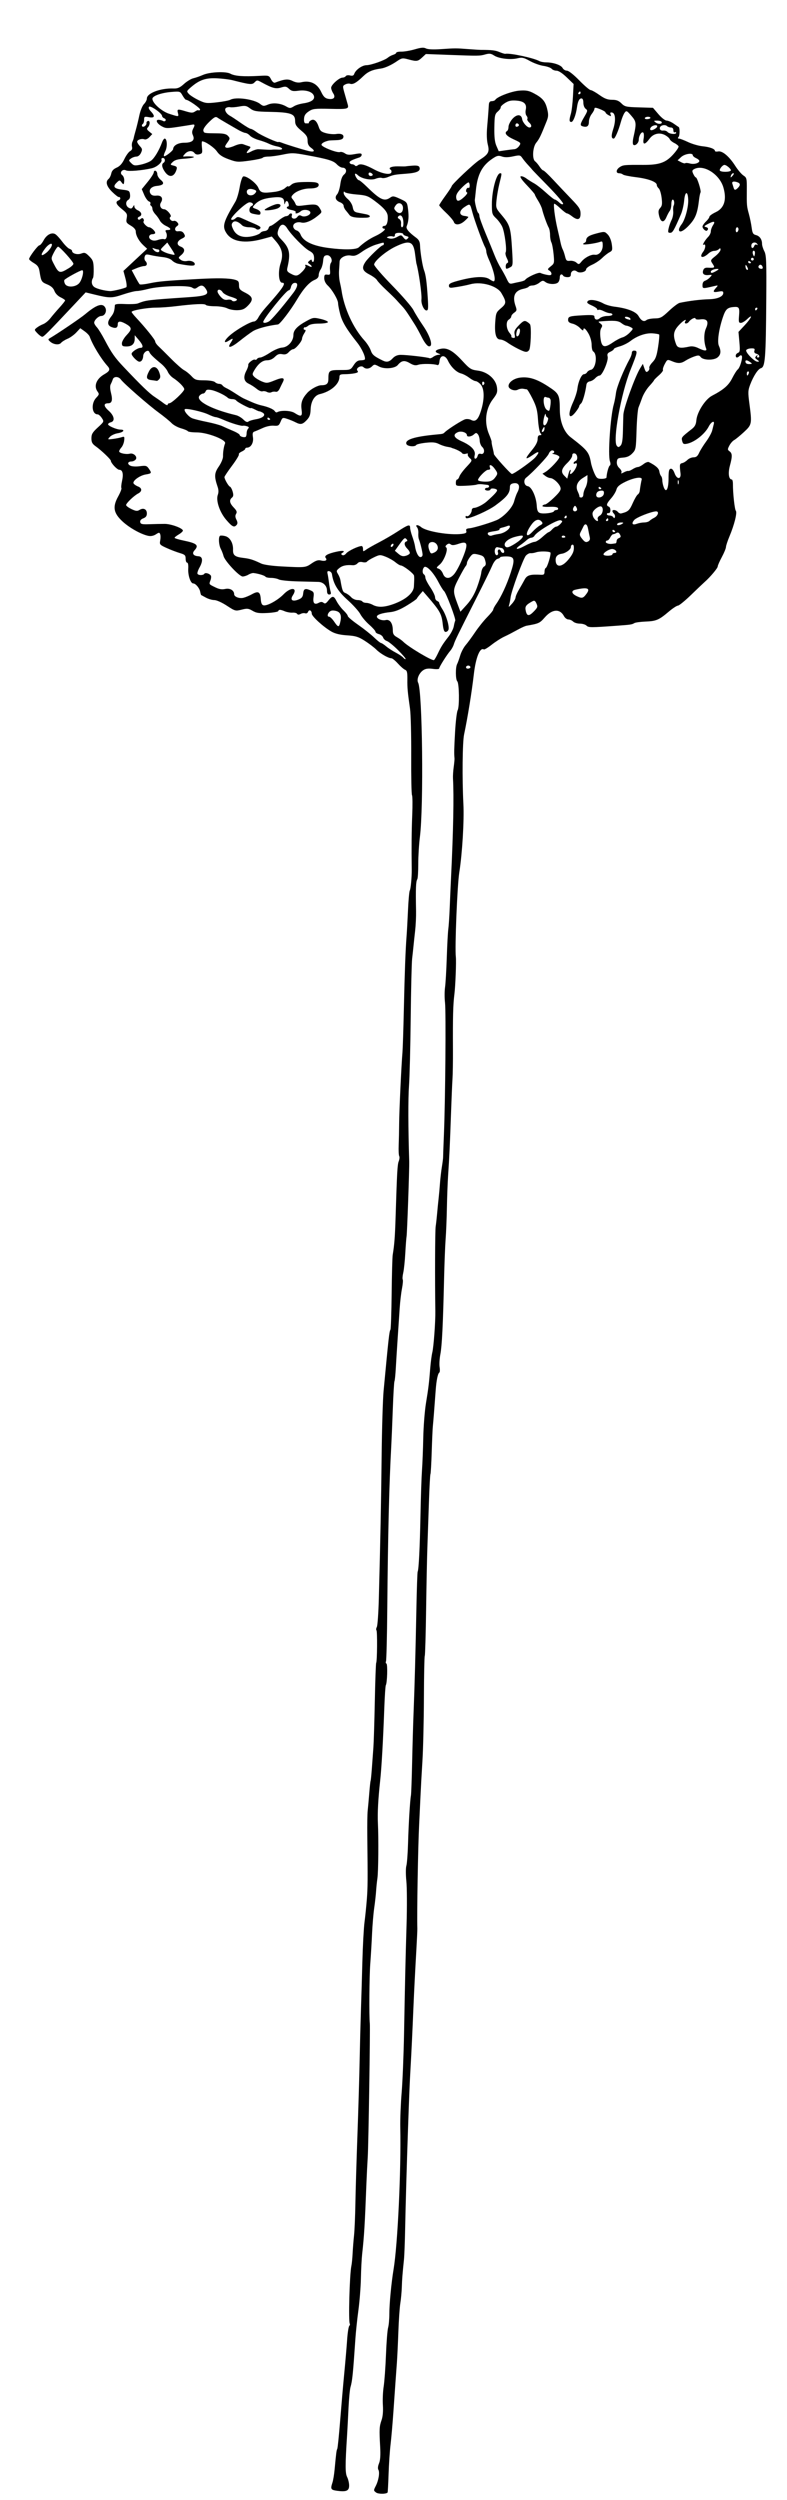 <?xml version="1.0" encoding="utf-8"?>
<svg xmlns="http://www.w3.org/2000/svg" version="1.1" viewBox="0 0 181.76 577.28">
	<path d="m 86.854,575.538 c -0.588,-0.433 -0.591,-0.497 -0.069,-1.515 0.667,-1.301 0.962,-3.156 0.595,-3.749 -0.161,-0.26 -0.098,-0.855 0.153,-1.457 0.294,-0.704 0.376,-1.897 0.265,-3.877 -0.224,-3.996 -0.188,-4.662 0.322,-6.108 0.29,-0.821 0.398,-2.054 0.306,-3.472 -0.079,-1.209 0.004,-3.144 0.185,-4.299 0.181,-1.155 0.42,-4.457 0.532,-7.337 0.111,-2.88 0.332,-5.687 0.49,-6.238 0.158,-0.551 0.287,-1.983 0.287,-3.182 0,-2.335 0.459,-7.172 0.978,-10.303 0.95,-5.738 1.755,-22.777 1.549,-32.8 -0.038,-1.848 0.104,-5.448 0.316,-8 0.212,-2.552 0.462,-8.744 0.556,-13.76 0.25,-13.355 0.326,-16.632 0.576,-24.96 0.124,-4.136 0.103,-8.69 -0.047,-10.12 -0.15,-1.43 -0.15,-3.014 -9.6e-4,-3.52 0.149,-0.506 0.326,-2.864 0.393,-5.24 0.126,-4.454 0.458,-9.919 0.67,-11.033 0.066,-0.348 0.19,-3.804 0.275,-7.68 0.085,-3.876 0.233,-8.991 0.329,-11.367 0.233,-5.731 0.467,-14.344 0.659,-24.28 0.087,-4.466 0.217,-8.216 0.289,-8.333 0.248,-0.401 0.507,-5.622 0.652,-13.147 0.08,-4.136 0.234,-8.744 0.343,-10.24 0.109,-1.496 0.243,-4.88 0.297,-7.52 0.054,-2.64 0.336,-6.24 0.625,-8 0.574,-3.493 0.703,-4.553 0.993,-8.16 0.106,-1.32 0.315,-2.904 0.465,-3.52 0.321,-1.32 0.745,-7.088 0.706,-9.6 -0.111,-7.231 -0.067,-18.599 0.076,-19.52 0.096,-0.616 0.249,-1.984 0.34,-3.04 0.091,-1.056 0.241,-2.568 0.333,-3.36 0.092,-0.792 0.235,-2.376 0.318,-3.52 0.083,-1.144 0.282,-2.872 0.442,-3.84 0.16,-0.968 0.288,-1.976 0.283,-2.24 -0.004,-0.264 0.082,-2.64 0.191,-5.28 0.326,-7.879 0.495,-28.334 0.252,-30.4 -0.124,-1.056 -0.123,-2.64 0.004,-3.52 0.127,-0.88 0.307,-3.976 0.402,-6.88 0.095,-2.904 0.253,-5.856 0.352,-6.56 0.099,-0.704 0.246,-2.936 0.328,-4.96 0.081,-2.024 0.221,-5.192 0.31,-7.04 0.522,-10.773 0.676,-18.691 0.444,-22.8 -0.032,-0.572 0.042,-1.76 0.165,-2.64 0.123,-0.88 0.207,-1.78 0.186,-2 -0.11,-1.178 -0.087,-2.221 0.135,-6.16 0.134,-2.376 0.402,-4.608 0.595,-4.96 0.437,-0.794 0.363,-6.224 -0.09,-6.678 -0.407,-0.407 -0.436,-3.207 -0.042,-3.967 0.159,-0.306 0.481,-1.202 0.716,-1.991 0.235,-0.79 0.801,-1.87 1.258,-2.4 0.457,-0.53 1.446,-1.879 2.198,-2.997 0.752,-1.118 2,-2.675 2.773,-3.459 0.773,-0.784 1.406,-1.575 1.406,-1.758 0,-0.182 0.299,-0.752 0.665,-1.266 1.129,-1.586 2.462,-4.453 3.376,-7.263 1.044,-3.21 0.886,-3.742 -1.117,-3.742 -0.728,0 -1.324,0.091 -1.324,0.203 -1e-4,0.111 -0.282,0.276 -0.627,0.366 -0.359,0.094 -0.872,0.752 -1.2,1.54 -0.315,0.757 -1.924,4.048 -3.574,7.314 -4.504,8.911 -5.047,10.026 -5.311,10.897 -0.133,0.44 -0.488,1.088 -0.79,1.44 -0.831,0.971 -2.579,3.749 -2.579,4.098 0,0.182 -0.597,0.227 -1.457,0.109 -1.046,-0.143 -1.669,-0.061 -2.208,0.292 -0.995,0.652 -1.607,2.137 -1.199,2.912 0.992,1.884 1.294,28.568 0.403,35.629 -0.211,1.672 -0.381,4.469 -0.378,6.216 0.003,1.747 -0.095,3.331 -0.218,3.52 -0.33,0.507 -0.394,2.122 -0.289,7.384 0.024,1.232 -0.07,3.248 -0.21,4.48 -0.14,1.232 -0.309,2.816 -0.377,3.52 -0.068,0.704 -0.212,2.043 -0.321,2.976 -0.109,0.933 -0.257,7.125 -0.329,13.76 -0.072,6.635 -0.25,13.648 -0.394,15.584 -0.213,2.857 -0.193,9.878 0.049,17.44 0.051,1.599 -0.482,16.685 -0.614,17.381 -0.061,0.32 -0.192,2.047 -0.291,3.84 -0.099,1.792 -0.313,3.827 -0.475,4.521 -0.162,0.694 -0.214,1.392 -0.116,1.55 0.098,0.158 0.019,1.102 -0.175,2.098 -0.194,0.996 -0.432,3.034 -0.529,4.53 -0.097,1.496 -0.304,4.592 -0.46,6.88 -0.155,2.288 -0.351,5.41 -0.435,6.937 -0.084,1.527 -0.224,2.895 -0.311,3.04 -0.087,0.145 -0.258,2.999 -0.379,6.343 -0.121,3.344 -0.28,7.16 -0.353,8.48 -0.486,8.759 -0.775,20.484 -0.925,37.498 -0.058,6.632 -0.195,12.202 -0.304,12.378 -0.109,0.176 -0.06,0.406 0.109,0.51 0.304,0.188 0.18,4.464 -0.145,4.989 -0.092,0.149 -0.247,2.474 -0.346,5.168 -0.28,7.654 -0.636,13.909 -0.962,16.898 -0.46,4.208 -0.634,7.469 -0.521,9.76 0.18,3.665 0.11,11.295 -0.118,12.8 -0.107,0.704 -0.24,2 -0.296,2.88 -0.056,0.88 -0.254,2.656 -0.44,3.946 -0.186,1.29 -0.408,3.954 -0.495,5.92 -0.086,1.966 -0.272,5.086 -0.413,6.934 -0.217,2.843 -0.289,12.214 -0.106,13.76 0.117,0.992 -0.301,28.12 -0.476,30.88 -0.101,1.584 -0.241,4.392 -0.312,6.24 -0.359,9.353 -0.52,12.002 -0.98,16.16 -0.117,1.056 -0.247,3.576 -0.289,5.6 -0.042,2.024 -0.301,5.336 -0.575,7.36 -0.275,2.024 -0.587,4.976 -0.694,6.56 -0.555,8.189 -0.714,9.767 -1.133,11.2 -0.154,0.528 -0.364,2.76 -0.467,4.96 -0.102,2.2 -0.25,5.008 -0.329,6.24 -0.441,6.925 -0.437,8.65 0.019,9.569 0.254,0.511 0.461,1.394 0.461,1.963 0,1.221 -0.646,1.503 -2.78,1.21 -1.456,-0.2 -1.568,-0.397 -1.075,-1.894 0.168,-0.51 0.393,-1.864 0.499,-3.008 0.361,-3.868 0.44,-4.484 0.613,-4.764 0.095,-0.154 0.394,-3.069 0.664,-6.478 0.271,-3.409 0.7,-8.358 0.955,-10.998 0.255,-2.64 0.55,-6.094 0.656,-7.675 0.106,-1.581 0.325,-3.034 0.487,-3.229 0.162,-0.195 0.224,-0.425 0.137,-0.512 -0.353,-0.353 -0.049,-11.527 0.365,-13.384 0.098,-0.44 0.226,-1.736 0.284,-2.88 0.058,-1.144 0.207,-3.016 0.329,-4.16 0.123,-1.144 0.263,-4.456 0.312,-7.36 0.049,-2.904 0.259,-9.96 0.466,-15.68 0.208,-5.72 0.438,-13.496 0.513,-17.28 0.074,-3.784 0.207,-8.968 0.295,-11.52 0.088,-2.552 0.24,-7.664 0.338,-11.36 0.098,-3.696 0.321,-7.8 0.494,-9.12 0.173,-1.32 0.415,-3.696 0.537,-5.28 0.211,-2.742 0.223,-4.327 0.105,-14.72 -0.028,-2.464 0.014,-5.056 0.092,-5.76 0.079,-0.704 0.241,-2.504 0.36,-4 0.12,-1.496 0.26,-2.792 0.313,-2.88 0.052,-0.088 0.183,-1.384 0.291,-2.88 0.108,-1.496 0.266,-3.656 0.352,-4.8 0.086,-1.144 0.234,-5.955 0.329,-10.691 0.095,-4.736 0.237,-8.715 0.316,-8.842 0.231,-0.375 0.289,-7.317 0.062,-7.544 -0.114,-0.114 -0.073,-0.459 0.091,-0.766 0.164,-0.307 0.369,-3.204 0.455,-6.438 0.366,-13.74 0.539,-22.553 0.655,-33.239 0.068,-6.248 0.272,-12.944 0.454,-14.88 1.163,-12.358 1.307,-13.65 1.572,-14.079 0.108,-0.175 0.236,-3.919 0.284,-8.32 0.048,-4.401 0.158,-8.433 0.244,-8.961 0.385,-2.349 0.523,-4.149 0.664,-8.64 0.334,-10.643 0.422,-12.193 0.731,-12.987 0.177,-0.455 0.227,-0.981 0.111,-1.169 -0.117,-0.188 -0.173,-1.328 -0.125,-2.533 0.048,-1.205 0.095,-3.487 0.106,-5.071 0.02,-2.877 0.507,-13.294 0.763,-16.32 0.075,-0.88 0.219,-5.344 0.322,-9.92 0.194,-8.672 0.381,-13.705 0.63,-16.96 0.081,-1.056 0.23,-3.779 0.333,-6.051 0.102,-2.272 0.285,-4.288 0.406,-4.48 0.222,-0.351 0.474,-3.052 0.451,-4.829 -0.068,-5.158 -0.033,-8.996 0.116,-12.567 0.097,-2.336 0.074,-4.413 -0.051,-4.616 -0.125,-0.203 -0.208,-4.268 -0.184,-9.033 0.024,-4.765 -0.098,-9.672 -0.272,-10.904 -0.569,-4.036 -0.636,-4.776 -0.613,-6.803 0.018,-1.606 -0.086,-2.045 -0.523,-2.213 -0.3,-0.115 -1.045,-0.762 -1.654,-1.437 -0.61,-0.675 -1.286,-1.227 -1.502,-1.227 -0.7,0 -2.547,-1.056 -3.493,-1.997 -0.507,-0.504 -1.704,-1.417 -2.662,-2.03 -1.474,-0.943 -2.101,-1.137 -4.094,-1.268 -1.628,-0.107 -2.741,-0.375 -3.611,-0.87 -1.824,-1.038 -4.537,-3.507 -4.545,-4.137 -0.01,-0.753 -0.609,-1.05 -0.851,-0.421 -0.111,0.288 -0.404,0.44 -0.661,0.341 -0.254,-0.098 -0.731,-0.033 -1.059,0.142 -0.407,0.218 -0.665,0.211 -0.809,-0.022 -0.116,-0.188 -0.593,-0.311 -1.059,-0.274 -0.467,0.037 -1.254,-0.098 -1.749,-0.299 -1.098,-0.447 -1.414,-0.459 -1.553,-0.059 -0.059,0.169 -1.177,0.365 -2.485,0.435 -1.946,0.104 -2.573,0.013 -3.448,-0.503 -0.94,-0.554 -1.245,-0.586 -2.524,-0.264 -1.42,0.358 -1.502,0.336 -3.43,-0.924 -1.139,-0.744 -2.361,-1.29 -2.888,-1.29 -0.502,0 -1.368,-0.252 -1.923,-0.56 -0.555,-0.308 -1.05,-0.577 -1.099,-0.597 -0.05,-0.02 -0.153,-0.364 -0.23,-0.764 -0.165,-0.859 -1.056,-1.919 -1.611,-1.919 -0.609,0 -1.24,-1.881 -1.146,-3.414 0.051,-0.829 -0.053,-1.386 -0.259,-1.386 -0.189,0 -0.344,-0.409 -0.344,-0.909 0,-0.793 -0.174,-0.961 -1.36,-1.312 -0.748,-0.222 -2.113,-0.745 -3.033,-1.163 -1.578,-0.717 -1.663,-0.815 -1.482,-1.718 0.105,-0.527 0.105,-1.183 -6.4e-4,-1.458 -0.173,-0.451 -0.273,-0.448 -1.002,0.029 -0.513,0.336 -1.143,0.464 -1.721,0.348 -1.65,-0.33 -4.334,-1.82 -5.943,-3.299 -2.123,-1.951 -2.381,-3.372 -1.049,-5.788 0.506,-0.919 0.847,-1.79 0.756,-1.937 -0.091,-0.147 -0.026,-0.888 0.145,-1.647 0.368,-1.639 0.137,-2.586 -0.631,-2.586 -0.498,0 -1.959,-1.569 -1.959,-2.104 0,-0.298 -2.204,-2.399 -3.44,-3.279 -0.843,-0.6 -1.04,-0.958 -1.04,-1.889 0,-0.956 0.247,-1.376 1.472,-2.501 1.468,-1.348 1.47,-1.354 0.923,-2.189 -0.302,-0.461 -0.731,-0.838 -0.953,-0.838 -1.354,0 -1.574,-2.53 -0.333,-3.834 0.687,-0.722 0.72,-0.871 0.309,-1.428 -0.928,-1.257 -0.284,-2.937 1.526,-3.978 1.313,-0.756 1.468,-1.149 0.763,-1.936 -1.511,-1.687 -3.45,-4.884 -4.115,-6.785 -0.1,-0.286 -0.628,-0.838 -1.174,-1.227 l -0.992,-0.706 -0.926,0.992 c -0.51,0.545 -1.418,1.197 -2.019,1.448 -0.601,0.251 -1.277,0.679 -1.503,0.952 -0.47,0.566 -1.805,0.381 -2.578,-0.356 -0.427,-0.407 -0.427,-0.489 0,-0.736 1.721,-0.996 7.091,-4.637 8.131,-5.512 2.659,-2.24 4.047,-2.695 4.669,-1.534 0.434,0.812 -0.098,1.92 -0.922,1.92 -0.639,0 -1.638,0.95 -1.638,1.559 0,0.214 0.28,0.689 0.622,1.056 0.342,0.367 1.154,1.68 1.804,2.918 1.574,2.996 2.339,4.088 4.357,6.222 4.055,4.288 5.943,6.113 7.139,6.901 0.703,0.463 1.674,1.147 2.158,1.52 0.484,0.373 0.88,0.523 0.88,0.332 0,-0.191 0.18,-0.348 0.4,-0.35 0.564,-0.005 3.44,-2.716 3.44,-3.243 0,-0.479 -1.281,-1.773 -2.608,-2.634 -0.466,-0.303 -1.011,-0.945 -1.211,-1.427 -0.2,-0.482 -0.88,-1.303 -1.512,-1.824 -1.856,-1.53 -2.564,-2.234 -2.741,-2.726 -0.238,-0.662 -1.358,0.048 -1.403,0.889 -0.045,0.843 -0.387,1.369 -0.889,1.369 -0.482,0 -1.797,-1.335 -1.797,-1.824 0,-0.433 1.418,-1.376 2.069,-1.376 0.734,0 0.574,-0.673 -0.442,-1.86 l -0.907,-1.06 v 0.819 c 0,1.176 -0.638,1.781 -1.879,1.781 -0.913,0 -1.081,-0.114 -1.081,-0.733 0,-0.403 0.501,-1.264 1.113,-1.913 1.253,-1.329 1.223,-1.751 -0.184,-2.554 -1.277,-0.729 -1.889,-0.709 -1.889,0.061 0,0.842 -0.427,1.044 -1.413,0.669 -1.019,-0.387 -1.064,-1.223 -0.13,-2.409 0.622,-0.791 0.785,-1.28 0.877,-2.634 0.019,-0.283 0.676,-0.363 2.347,-0.284 1.276,0.06 2.608,-0.003 2.96,-0.141 1.977,-0.772 2.064,-0.782 11.675,-1.436 4.188,-0.285 4.881,-0.614 4.029,-1.915 -0.589,-0.899 -1.076,-0.986 -1.949,-0.348 -0.505,0.369 -0.718,0.373 -1.261,0.023 -0.871,-0.56 -7.461,-0.35 -10.051,0.321 -1.043,0.27 -2.254,0.491 -2.693,0.491 -0.439,0 -1.879,0.363 -3.201,0.807 -2.541,0.853 -3.094,0.854 -6.577,0.003 L 19.786,67.515 17.173,70.296 c -6.19,6.588 -7.06,7.464 -7.411,7.464 -0.204,0 -0.709,-0.361 -1.124,-0.802 -0.74,-0.787 -0.742,-0.812 -0.136,-1.295 0.34,-0.271 1.005,-0.641 1.479,-0.822 0.473,-0.181 1.214,-0.787 1.645,-1.345 0.432,-0.558 1.374,-1.663 2.095,-2.455 0.721,-0.792 1.312,-1.541 1.315,-1.665 0.003,-0.124 -0.469,-0.449 -1.047,-0.724 -0.629,-0.298 -1.199,-0.889 -1.418,-1.469 -0.256,-0.677 -0.762,-1.135 -1.677,-1.516 C 9.568,65.114 9.505,65.005 9.12,62.618 8.967,61.668 8.678,61.252 7.821,60.747 7.216,60.389 6.72,59.971 6.72,59.818 c 0,-0.482 2.026,-3.178 2.389,-3.178 0.19,0 0.625,-0.519 0.967,-1.154 0.688,-1.277 1.823,-1.889 2.665,-1.436 0.296,0.159 1.033,0.95 1.636,1.757 0.603,0.807 1.359,1.55 1.68,1.652 0.321,0.102 0.583,0.314 0.583,0.472 0,0.604 1.217,0.958 2.118,0.615 0.778,-0.296 0.993,-0.221 1.856,0.641 0.844,0.844 0.982,1.223 1.022,2.815 0.025,1.011 -0.041,1.983 -0.147,2.159 -0.487,0.807 -0.343,1.704 0.346,2.155 0.612,0.401 2.384,0.843 3.604,0.898 0.642,0.029 3.501,-0.666 3.746,-0.911 0.139,-0.139 0.043,-1.037 -0.213,-1.997 l -0.465,-1.745 2.738,-2.56 2.738,-2.56 -0.863,-0.8 c -1.033,-0.957 -1.762,-2.28 -1.762,-3.195 0,-0.426 -0.415,-0.911 -1.147,-1.343 -1.039,-0.613 -1.128,-0.775 -0.95,-1.726 0.177,-0.942 0.065,-1.155 -1.093,-2.086 -1.373,-1.104 -1.605,-1.7 -0.784,-2.016 0.279,-0.107 0.455,-0.349 0.392,-0.538 -0.063,-0.189 -0.212,-0.297 -0.331,-0.24 -0.119,0.057 -0.8,-0.465 -1.512,-1.161 -1.334,-1.303 -1.637,-2.373 -0.854,-3.023 0.243,-0.201 0.521,-0.765 0.619,-1.252 0.122,-0.61 0.508,-1.031 1.239,-1.353 0.743,-0.327 1.278,-0.92 1.783,-1.976 0.397,-0.83 0.996,-1.656 1.331,-1.836 0.401,-0.215 0.553,-0.545 0.443,-0.966 -0.092,-0.352 -0.051,-0.894 0.091,-1.204 0.142,-0.311 0.277,-0.709 0.302,-0.885 0.024,-0.176 0.23,-0.968 0.458,-1.76 0.228,-0.792 0.603,-2.33 0.833,-3.419 0.236,-1.115 0.708,-2.267 1.081,-2.64 0.364,-0.364 0.661,-0.937 0.661,-1.275 0,-1.238 3.153,-2.422 6.162,-2.314 0.953,0.034 1.452,-0.183 2.414,-1.052 0.667,-0.602 1.638,-1.191 2.158,-1.308 0.521,-0.117 1.522,-0.467 2.226,-0.777 1.547,-0.682 5.277,-0.853 6.31,-0.29 1.045,0.57 2.996,0.717 6.751,0.509 2.134,-0.118 2.191,-0.101 2.662,0.809 0.279,0.539 0.659,0.861 0.906,0.766 2.189,-0.84 3.003,-0.92 4.047,-0.399 0.72,0.359 1.377,0.456 2.034,0.301 2.077,-0.49 3.676,0.288 4.592,2.235 0.499,1.061 0.887,1.455 1.561,1.585 1.306,0.251 1.845,-0.298 1.225,-1.245 -0.268,-0.409 -0.487,-0.996 -0.487,-1.305 0,-0.677 1.862,-2.339 2.621,-2.34 0.298,-4.16e-4 0.637,-0.156 0.755,-0.347 0.118,-0.19 0.561,-0.259 0.986,-0.152 0.564,0.142 0.827,0.041 0.975,-0.374 0.338,-0.946 1.805,-1.984 2.823,-1.997 1.085,-0.013 4.232,-1.13 4.96,-1.76 0.264,-0.229 0.804,-0.514 1.2,-0.635 0.396,-0.121 0.72,-0.339 0.72,-0.486 0,-0.147 0.54,-0.259 1.2,-0.249 0.66,0.01 2.053,-0.232 3.095,-0.536 1.446,-0.423 2.053,-0.471 2.56,-0.203 0.419,0.221 1.671,0.283 3.385,0.166 3.418,-0.232 3.502,-0.232 6.4,-0.012 1.32,0.1 2.616,0.182 2.88,0.182 2.508,-0.002 3.345,0.095 4.31,0.498 0.615,0.257 1.229,0.442 1.364,0.41 1.002,-0.234 6.494,0.936 7.841,1.671 0.306,0.167 1.026,0.304 1.6,0.305 1.641,0.003 3.405,0.607 3.772,1.292 0.184,0.344 0.635,0.626 1.001,0.626 0.403,0 1.53,0.885 2.853,2.24 1.203,1.232 2.385,2.24 2.626,2.24 0.242,0 1.148,0.504 2.014,1.12 1.2,0.853 1.896,1.12 2.922,1.12 1.022,0 1.546,0.2 2.176,0.829 0.766,0.766 1.074,0.837 4.059,0.925 l 3.23,0.096 1.26,1.475 c 0.704,0.824 1.538,1.475 1.888,1.475 0.345,0 1.09,0.324 1.655,0.719 0.565,0.395 1.074,0.743 1.132,0.772 0.283,0.142 0.27,1.919 -0.017,2.269 -0.23,0.282 -0.206,0.4 0.081,0.4 0.225,0 1.173,0.362 2.107,0.804 0.934,0.442 2.44,0.878 3.346,0.968 1.69,0.168 2.856,0.607 2.856,1.075 0,0.145 0.335,0.2 0.744,0.122 0.977,-0.187 2.546,1.138 3.953,3.338 0.594,0.929 1.442,1.926 1.884,2.216 0.758,0.497 0.802,0.682 0.781,3.282 -0.029,3.668 -0.018,3.787 0.488,5.635 0.241,0.88 0.526,2.283 0.634,3.119 0.163,1.27 0.325,1.551 0.984,1.717 0.871,0.219 1.412,1 1.412,2.039 0,0.372 0.236,1.134 0.525,1.693 0.459,0.887 0.516,2.271 0.453,10.944 -0.102,13.952 -0.246,15.791 -1.261,16.076 -0.649,0.182 -1.698,1.793 -2.448,3.758 -0.514,1.346 -0.536,1.813 -0.202,4.318 0.636,4.777 0.603,4.952 -1.257,6.67 -0.897,0.828 -1.911,1.659 -2.254,1.845 -0.343,0.186 -0.841,0.758 -1.107,1.271 -0.436,0.841 -0.433,0.969 0.032,1.309 0.664,0.485 0.684,1.157 0.097,3.326 -0.466,1.726 -0.268,3.195 0.432,3.195 0.149,0 0.268,0.468 0.264,1.04 -0.013,2.09 0.396,5.849 0.674,6.188 0.349,0.426 -0.351,3.24 -1.463,5.882 -0.442,1.051 -0.81,2.167 -0.817,2.48 -0.007,0.313 -0.439,1.362 -0.96,2.33 -0.521,0.968 -0.947,1.942 -0.947,2.164 -7e-5,0.387 -1.748,2.464 -2.992,3.556 -0.326,0.286 -1.744,1.636 -3.153,3 -1.408,1.364 -2.775,2.48 -3.037,2.48 -0.262,0 -1.219,0.628 -2.127,1.396 -2.284,1.932 -2.876,2.185 -5.356,2.288 -1.193,0.05 -2.359,0.209 -2.592,0.354 -0.531,0.331 -0.805,0.373 -3.943,0.602 -6.146,0.448 -6.64,0.446 -7.108,-0.022 -0.252,-0.252 -0.941,-0.458 -1.532,-0.458 -0.591,0 -1.29,-0.216 -1.554,-0.48 -0.264,-0.264 -0.754,-0.48 -1.089,-0.48 -0.335,0 -0.793,-0.344 -1.018,-0.765 -0.95,-1.774 -2.718,-1.663 -4.428,0.28 -1.191,1.353 -1.361,1.43 -4.24,1.935 -0.269,0.047 -1.061,0.396 -1.76,0.774 -2.046,1.108 -2.17,1.173 -3.498,1.809 -0.696,0.334 -1.96,1.153 -2.808,1.821 -0.848,0.668 -1.648,1.148 -1.778,1.068 -0.892,-0.551 -1.861,1.85 -2.308,5.718 -0.481,4.162 -1.43,10.021 -2.254,13.92 -0.376,1.778 -0.46,10.21 -0.161,16 0.2,3.855 -0.257,11.511 -0.946,15.84 -0.465,2.921 -1.052,17.315 -0.797,19.52 0.124,1.069 -0.097,6.754 -0.336,8.64 -0.302,2.385 -0.372,5.108 -0.333,12.8 0.014,2.64 -0.034,5.664 -0.105,6.72 -0.071,1.056 -0.228,4.728 -0.347,8.16 -0.239,6.894 -0.382,9.935 -0.67,14.24 -0.106,1.584 -0.229,4.896 -0.275,7.36 -0.045,2.464 -0.176,5.704 -0.291,7.2 -0.115,1.496 -0.278,5.672 -0.362,9.28 -0.25,10.673 -0.483,15.407 -0.857,17.361 -0.194,1.012 -0.271,2.342 -0.171,2.954 0.099,0.612 0.065,1.185 -0.077,1.273 -0.335,0.207 -0.665,1.81 -0.825,4.013 -0.305,4.193 -0.548,7.278 -0.657,8.32 -0.064,0.616 -0.184,3.315 -0.267,5.997 -0.083,2.682 -0.215,4.986 -0.295,5.12 -0.079,0.134 -0.24,3.195 -0.358,6.803 -0.117,3.608 -0.276,8.216 -0.352,10.24 -0.076,2.024 -0.205,8.398 -0.287,14.164 -0.082,5.766 -0.222,10.603 -0.312,10.749 -0.09,0.146 -0.179,4.572 -0.198,9.836 -0.019,5.264 -0.174,11.803 -0.346,14.531 -0.171,2.728 -0.37,6.328 -0.442,8 -0.072,1.672 -0.215,4.696 -0.317,6.72 -0.254,4.989 -0.523,20.544 -0.413,23.84 0.012,0.352 -0.077,2.368 -0.198,4.48 -0.32,5.613 -0.553,10.154 -0.696,13.6 -0.247,5.943 -0.461,10.45 -0.67,14.08 -0.201,3.491 -0.311,6.138 -0.593,14.24 -0.275,7.902 -0.562,17.917 -0.661,23.04 -0.058,2.992 -0.18,6.16 -0.271,7.04 -0.343,3.305 -0.439,4.532 -0.498,6.4 -0.034,1.056 -0.187,2.712 -0.342,3.68 -0.155,0.968 -0.357,3.92 -0.451,6.56 -0.093,2.64 -0.248,5.88 -0.343,7.2 -0.095,1.32 -0.237,3.264 -0.314,4.32 -0.077,1.056 -0.294,4.152 -0.482,6.88 -0.188,2.728 -0.487,6.18 -0.665,7.671 -0.178,1.491 -0.384,4.572 -0.458,6.846 -0.074,2.274 -0.179,4.179 -0.232,4.232 -0.377,0.377 -2.145,0.369 -2.663,-0.012 z M 108.529,153.841 c -0.366,-0.366 -1.103,-0.012 -0.844,0.407 0.097,0.156 0.397,0.199 0.667,0.095 0.321,-0.123 0.382,-0.297 0.178,-0.502 z m -7.426,-2.895 c 0.784,-1.647 1.166,-2.253 2.485,-3.946 0.566,-0.726 1.112,-1.794 1.214,-2.373 0.102,-0.579 0.254,-1.164 0.337,-1.299 0.207,-0.334 -2.104,-6.449 -2.588,-6.849 -0.213,-0.176 -0.798,-1.112 -1.3,-2.08 -1.163,-2.243 -2.787,-3.936 -3.291,-3.432 -0.446,0.446 -0.47,1.407 -0.04,1.672 0.176,0.109 0.32,0.443 0.32,0.743 0,0.3 0.504,1.294 1.12,2.208 0.616,0.915 1.12,1.961 1.12,2.326 0,0.364 0.216,0.746 0.48,0.847 0.264,0.101 0.48,0.316 0.48,0.477 0,0.161 0.342,0.83 0.759,1.486 0.883,1.389 1.642,3.993 1.37,4.702 -0.104,0.27 -0.399,0.491 -0.655,0.491 -0.332,0 -0.524,-0.531 -0.666,-1.84 -0.251,-2.316 -0.658,-3.046 -3.583,-6.421 l -1.016,-1.172 -0.647,0.746 c -0.356,0.41 -0.691,0.859 -0.744,0.996 -0.053,0.138 -1.093,0.858 -2.312,1.601 -1.556,0.949 -2.698,1.401 -3.84,1.522 -1.916,0.202 -3.065,0.588 -3.065,1.029 0,0.531 1.22,1.006 2.047,0.799 0.95,-0.239 1.633,0.746 1.633,2.356 0,0.839 0.197,1.168 0.959,1.6 0.528,0.299 1.176,0.765 1.44,1.035 1.151,1.176 6.692,4.489 7.112,4.252 0.127,-0.072 0.519,-0.736 0.872,-1.477 z m -9.154,-0.809 c -1.04,-1.04 -2.202,-1.989 -2.583,-2.11 -0.381,-0.121 -0.777,-0.486 -0.881,-0.812 -0.103,-0.326 -0.543,-0.681 -0.976,-0.79 -0.434,-0.109 -0.789,-0.357 -0.789,-0.551 0,-0.194 -0.654,-0.929 -1.453,-1.633 -0.799,-0.704 -1.724,-1.802 -2.055,-2.44 -0.331,-0.639 -1.657,-2.11 -2.947,-3.27 -2.265,-2.037 -3.271,-3.701 -3.601,-5.953 -0.046,-0.318 -0.329,-0.626 -0.627,-0.684 -0.42,-0.082 -0.504,0.063 -0.375,0.64 0.092,0.41 0.235,1.322 0.318,2.026 0.083,0.704 0.246,1.604 0.362,2 0.158,0.537 0.08,0.72 -0.306,0.72 -0.355,0 -0.517,-0.285 -0.517,-0.91 0,-1.074 -0.861,-1.96 -1.946,-2.001 -0.426,-0.016 -2.511,-0.069 -4.635,-0.116 -2.124,-0.048 -4.166,-0.25 -4.539,-0.45 -0.373,-0.2 -1.183,-0.363 -1.8,-0.363 -0.617,0 -1.2,-0.125 -1.294,-0.279 -0.161,-0.261 -1.665,-0.722 -2.746,-0.842 -0.264,-0.029 -0.799,0.139 -1.189,0.374 -0.39,0.235 -0.986,0.427 -1.326,0.427 -0.776,0 -4.129,-3.581 -4.413,-4.715 -0.116,-0.463 -0.404,-1.212 -0.64,-1.664 -0.477,-0.915 -0.579,-2.773 -0.165,-3.029 0.147,-0.091 0.687,-0.054 1.2,0.082 1.088,0.288 1.85,1.614 1.793,3.122 -0.049,1.3 0.421,1.677 2.372,1.909 1.549,0.184 2.232,0.399 4.149,1.307 0.575,0.273 2.495,0.545 4.64,0.658 5.518,0.29 5.585,0.284 6.99,-0.69 0.952,-0.659 1.506,-0.84 2.114,-0.687 1.029,0.258 1.594,-0.035 1.134,-0.589 -0.41,-0.494 0.475,-0.998 2.532,-1.44 1.471,-0.316 2.077,-0.191 1.325,0.274 -0.334,0.207 -0.34,0.315 -0.027,0.509 0.24,0.148 0.603,-0.008 0.914,-0.392 0.471,-0.583 2.808,-1.694 3.563,-1.694 0.172,0 0.314,0.306 0.314,0.679 0,0.645 0.036,0.653 0.72,0.16 0.396,-0.286 1.728,-1.042 2.96,-1.682 1.232,-0.639 3.204,-1.791 4.383,-2.56 2.38,-1.552 2.817,-1.676 2.817,-0.797 0,0.33 0.227,1.23 0.504,2 0.277,0.77 0.555,1.76 0.616,2.2 0.197,1.407 0.769,2.56 1.272,2.56 0.268,0 0.487,-0.252 0.486,-0.56 -0.002,-0.569 -0.518,-2.724 -0.862,-3.6 -0.104,-0.264 -0.156,-0.883 -0.117,-1.376 0.039,-0.493 -0.102,-1.105 -0.313,-1.36 -0.513,-0.618 0.228,-0.646 0.948,-0.036 1.205,1.021 6.608,1.925 9.395,1.573 0.95,-0.12 1.174,-0.268 1.041,-0.687 -0.127,-0.4 0.049,-0.552 0.701,-0.606 1.091,-0.09 5.777,-1.541 6.69,-2.072 1.683,-0.977 3.296,-2.805 3.655,-4.14 0.203,-0.757 0.528,-1.664 0.721,-2.016 0.805,-1.465 0.412,-2.409 -0.899,-2.158 -0.586,0.112 -0.798,0.356 -0.798,0.92 0,1.362 -0.707,2.245 -3.352,4.19 -1.585,1.165 -5.603,2.968 -6.616,2.968 -0.15,0 -0.272,-0.152 -0.272,-0.339 0,-0.186 0.128,-0.26 0.284,-0.164 0.365,0.226 1.145,-0.709 1.151,-1.381 0.003,-0.284 0.239,-0.519 0.525,-0.521 0.632,-0.006 2.124,-0.762 2.937,-1.489 1.827,-1.634 2.465,-2.34 2.371,-2.621 -0.128,-0.385 -1.508,-0.524 -1.508,-0.152 0,0.147 -0.288,0.267 -0.64,0.267 -0.352,0 -0.64,-0.144 -0.64,-0.32 0,-0.176 0.216,-0.32 0.48,-0.32 0.577,0 0.65,-0.623 0.08,-0.681 -0.22,-0.022 -0.76,-0.086 -1.2,-0.14 -0.44,-0.055 -1.016,-0.017 -1.28,0.083 -0.264,0.1 -1.452,0.219 -2.64,0.265 -2.087,0.079 -2.16,0.056 -2.16,-0.682 0,-0.42 0.134,-0.764 0.298,-0.764 0.164,0 0.398,-0.313 0.519,-0.696 0.121,-0.383 0.851,-1.369 1.62,-2.192 1.38,-1.476 1.391,-1.504 0.768,-2.067 -0.347,-0.314 -0.544,-0.711 -0.439,-0.883 0.115,-0.186 -0.071,-0.228 -0.461,-0.104 -0.359,0.114 -0.751,0.049 -0.871,-0.145 -0.185,-0.3 -1.324,-0.895 -2.156,-1.126 -0.132,-0.037 -0.276,-0.097 -0.32,-0.133 -0.044,-0.036 -0.498,-0.134 -1.01,-0.218 -0.512,-0.083 -1.36,-0.374 -1.887,-0.646 -0.726,-0.375 -1.446,-0.442 -2.987,-0.277 -1.117,0.12 -2.112,0.35 -2.212,0.512 -0.312,0.505 -2.068,0.338 -2.281,-0.217 -0.391,-1.018 1.837,-1.725 6.928,-2.198 1.585,-0.147 1.518,-0.128 1.988,-0.57 0.78,-0.734 3.931,-2.73 4.649,-2.944 0.389,-0.116 1.003,-0.053 1.364,0.14 1.039,0.556 1.67,-0.057 2.345,-2.282 0.805,-2.651 0.739,-4.983 -0.169,-5.949 -0.374,-0.398 -0.881,-0.724 -1.126,-0.724 -0.245,0 -0.904,-0.349 -1.464,-0.775 -0.56,-0.426 -1.409,-0.873 -1.887,-0.992 -1.07,-0.267 -2.345,-1.508 -3.027,-2.944 -0.688,-1.45 -1.818,-1.373 -1.964,0.134 -0.065,0.673 -0.239,0.969 -0.508,0.866 -0.797,-0.306 -3.565,-0.346 -4.388,-0.064 -0.641,0.22 -1.102,0.129 -1.982,-0.39 -1.201,-0.709 -1.885,-0.596 -2.755,0.452 -0.675,0.813 -3.102,1.002 -4.335,0.337 -0.998,-0.537 -1.102,-0.54 -1.602,-0.039 -0.614,0.614 -1.482,0.695 -1.991,0.186 -0.53,-0.53 -1.863,0.245 -1.394,0.811 0.268,0.323 0.12,0.462 -0.659,0.618 -0.553,0.111 -1.563,0.201 -2.245,0.201 -1.017,0 -1.24,0.113 -1.24,0.625 0,1.642 -1.977,3.374 -4.539,3.975 -1.227,0.288 -2.056,1.671 -2.119,3.538 -0.042,1.234 -0.242,1.774 -0.918,2.48 -0.973,1.016 -1.397,1.091 -2.615,0.466 -0.467,-0.24 -1.328,-0.591 -1.913,-0.781 -1.019,-0.331 -1.081,-0.303 -1.49,0.67 -0.382,0.909 -0.548,1.005 -1.584,0.916 -0.67,-0.058 -1.725,0.164 -2.51,0.527 -0.744,0.345 -1.605,0.711 -1.913,0.815 -0.445,0.15 -0.522,0.425 -0.376,1.347 0.193,1.215 -0.47,2.382 -1.354,2.382 -0.237,0 -0.43,0.121 -0.43,0.269 0,0.148 -0.368,0.436 -0.818,0.641 -0.45,0.205 -0.742,0.496 -0.649,0.647 0.093,0.151 -0.619,1.327 -1.582,2.615 -0.963,1.287 -1.751,2.467 -1.751,2.621 0,0.482 0.931,2.105 1.273,2.219 0.179,0.06 0.458,0.569 0.62,1.132 0.221,0.771 0.182,1.116 -0.159,1.399 -0.68,0.565 -0.55,1.281 0.417,2.291 0.684,0.714 0.799,1.026 0.54,1.458 -0.235,0.39 -0.213,0.778 0.073,1.337 0.289,0.564 0.307,0.905 0.061,1.2 -0.57,0.687 -1.005,0.481 -2.402,-1.141 -1.538,-1.786 -2.447,-4.503 -1.947,-5.819 0.191,-0.503 0.181,-1.134 -0.029,-1.747 -0.841,-2.46 -0.8,-3.24 0.248,-4.763 0.561,-0.816 0.989,-1.84 0.978,-2.343 -0.022,-1.016 0.173,-2.254 0.473,-3.003 0.329,-0.82 -4.078,-2.531 -6.519,-2.531 -1.05,0 -1.985,-0.124 -2.079,-0.276 -0.094,-0.152 -0.812,-0.456 -1.596,-0.675 C 41.007,98.669 40.031,98.133 39.623,97.697 39.214,97.261 37.872,96.166 36.64,95.262 34.211,93.482 28.578,88.554 27.902,87.618 c -0.533,-0.737 -1.629,-0.748 -1.855,-0.018 -0.095,0.308 -0.309,0.813 -0.474,1.122 -0.193,0.361 -0.171,1.076 0.06,1.994 0.423,1.681 0.23,2.404 -0.644,2.404 -1.12,0 -1.083,0.66 0.098,1.711 1.304,1.16 1.543,2.407 0.513,2.677 -0.352,0.092 -0.64,0.302 -0.64,0.466 0,0.374 1.996,1.226 2.87,1.226 1.152,0 0.691,0.626 -0.615,0.835 -0.696,0.111 -1.524,0.49 -1.84,0.843 -0.567,0.631 -0.557,0.638 0.705,0.478 0.704,-0.089 1.603,-0.267 1.998,-0.396 0.655,-0.213 0.708,-0.144 0.601,0.773 -0.064,0.554 -0.352,1.265 -0.638,1.582 -0.286,0.317 -0.521,0.726 -0.521,0.91 0,0.414 1.598,0.759 2.465,0.532 0.883,-0.231 1.853,0.746 1.347,1.356 -0.204,0.245 -0.632,0.446 -0.952,0.446 -0.868,0 -1.049,0.559 -0.309,0.955 0.384,0.205 1.285,0.263 2.206,0.141 1.391,-0.185 1.613,-0.127 2.08,0.54 0.729,1.04 0.68,1.137 -0.677,1.359 -1.437,0.236 -3.172,1.523 -2.821,2.092 0.133,0.216 0.589,0.524 1.012,0.685 0.967,0.368 0.99,1.132 0.049,1.615 -0.962,0.494 -2.801,2.253 -2.796,2.676 0.002,0.185 0.558,0.603 1.236,0.927 1.021,0.489 1.342,0.521 1.874,0.19 0.887,-0.554 1.686,-0.167 1.686,0.818 0,0.584 -0.235,0.907 -0.823,1.131 -0.534,0.203 -0.785,0.509 -0.714,0.872 0.092,0.473 0.429,0.547 2.183,0.484 1.141,-0.041 2.708,-0.074 3.483,-0.073 1.48,0.002 4.191,1.006 4.191,1.552 0,0.176 -0.432,0.575 -0.96,0.887 -0.528,0.312 -0.96,0.66 -0.96,0.774 0,0.114 0.9,0.392 2,0.619 3.188,0.656 3.677,1.09 2.584,2.298 -0.636,0.703 -0.241,1.282 0.915,1.34 1.003,0.051 1.112,1.083 0.272,2.578 -0.365,0.649 -0.58,1.315 -0.478,1.48 0.242,0.391 1.336,0.386 1.579,-0.007 0.211,-0.341 1.172,-0.074 1.5,0.416 0.116,0.174 0.076,0.673 -0.089,1.108 -0.353,0.929 -0.398,0.866 1.155,1.622 0.878,0.427 1.512,0.526 2.274,0.354 1.072,-0.242 2.048,0.341 2.048,1.221 0,0.598 1.205,1.057 2.153,0.821 0.488,-0.121 1.373,-0.493 1.969,-0.826 1.441,-0.806 1.9,-0.558 2.019,1.091 0.073,1.005 0.25,1.403 0.658,1.481 0.853,0.162 3.263,-1.171 4.608,-2.548 1.716,-1.757 3.34,-1.587 2.152,0.226 -0.717,1.095 -0.11,1.55 1.302,0.977 0.762,-0.309 1.002,-0.624 1.08,-1.416 0.108,-1.098 0.496,-1.243 1.769,-0.663 0.676,0.308 0.758,0.515 0.618,1.559 -0.184,1.375 0.222,1.805 1.206,1.279 0.488,-0.261 0.782,-0.262 1.094,-0.003 0.326,0.271 0.567,0.178 1.02,-0.393 1.031,-1.3 1.326,-1.301 1.991,-0.008 0.343,0.666 1.068,1.634 1.612,2.151 0.544,0.517 0.989,1.103 0.989,1.301 0,0.199 1.066,1.106 2.369,2.015 1.303,0.91 2.971,2.232 3.706,2.939 0.735,0.707 1.458,1.285 1.606,1.285 0.148,0 0.68,0.345 1.181,0.767 0.501,0.422 1.511,1.079 2.243,1.461 0.732,0.382 1.505,0.904 1.718,1.161 0.213,0.257 0.457,0.398 0.541,0.313 0.085,-0.085 -0.697,-1.005 -1.737,-2.044 z m -13.43,-6.217 c 0.402,-1.501 0.222,-2.368 -0.566,-2.727 -0.422,-0.192 -1.057,-0.274 -1.41,-0.182 -0.724,0.189 -1.202,1.389 -0.553,1.389 0.225,0 0.751,0.503 1.17,1.118 0.893,1.312 1.099,1.373 1.36,0.402 z m 44.836,-2.794 c 0.81,-0.845 0.871,-1.047 0.541,-1.772 -0.297,-0.652 -0.487,-0.755 -0.934,-0.509 -1.523,0.837 -1.762,1.182 -1.534,2.219 0.278,1.267 0.758,1.283 1.927,0.063 z m -13.193,-5.483 c 0.485,-1.299 0.931,-2.849 0.992,-3.443 0.061,-0.594 0.349,-1.214 0.641,-1.377 0.382,-0.214 0.473,-0.538 0.326,-1.159 -0.272,-1.154 -0.486,-1.349 -1.811,-1.647 -1.011,-0.228 -1.199,-0.16 -1.799,0.652 -0.369,0.499 -0.67,1.1 -0.67,1.335 0,0.236 -0.134,0.566 -0.298,0.733 -0.164,0.167 -0.875,1.416 -1.58,2.776 -1.399,2.696 -1.413,2.965 -0.306,5.923 l 0.68,1.817 1.472,-1.623 c 0.991,-1.093 1.76,-2.396 2.353,-3.986 z m -18.968,3.719 c 2.655,-1.016 4.325,-2.505 4.398,-3.921 0.088,-1.702 0.092,-1.976 0.036,-2.501 -0.053,-0.501 -2.5,-2.379 -3.1,-2.379 -0.175,0 -0.725,-0.335 -1.222,-0.745 -0.498,-0.409 -1.503,-0.979 -2.235,-1.265 -1.269,-0.497 -1.394,-0.49 -2.72,0.147 -0.764,0.367 -1.482,0.812 -1.596,0.989 -0.113,0.177 -0.565,0.231 -1.003,0.121 -0.522,-0.131 -0.936,-0.033 -1.198,0.282 -0.22,0.265 -0.705,0.457 -1.077,0.427 -1.487,-0.121 -2.401,0.073 -3.121,0.664 -0.688,0.564 -0.715,0.685 -0.303,1.36 0.249,0.407 0.502,1.029 0.563,1.381 0.427,2.472 0.548,2.783 1.184,3.026 0.374,0.143 0.955,0.565 1.29,0.937 0.343,0.381 0.999,0.677 1.501,0.677 0.49,0 0.981,0.144 1.089,0.32 0.109,0.176 0.513,0.322 0.899,0.325 0.386,0.003 1.061,0.204 1.501,0.449 1.222,0.678 2.816,0.587 5.113,-0.292 z m 27.873,-1.379 c 0.014,-0.298 0.367,-1.118 0.784,-1.822 0.417,-0.704 1.008,-1.748 1.313,-2.32 0.563,-1.054 1.272,-1.259 3.877,-1.118 0.554,0.03 0.72,-0.135 0.72,-0.715 0,-0.414 0.129,-0.802 0.287,-0.86 0.378,-0.14 1.339,-3.413 1.053,-3.589 -0.455,-0.28 -2.49,-0.301 -3.261,-0.033 -0.44,0.153 -1.026,0.246 -1.301,0.206 -0.276,-0.039 -0.765,0.22 -1.088,0.577 -0.618,0.683 -3.374,8.217 -3.53,9.65 -0.05,0.461 -0.187,1.181 -0.304,1.6 -0.206,0.736 -0.186,0.732 0.605,-0.136 0.45,-0.494 0.83,-1.142 0.844,-1.44 z m 16.416,-0.911 c 0.925,-1.264 0.166,-1.527 -2.602,-0.902 -1.034,0.234 -0.887,0.915 0.32,1.489 1.218,0.58 1.476,0.513 2.282,-0.588 z m -30.557,-4.548 c 0.416,-0.504 1.148,-1.836 1.625,-2.96 1.703,-4.01 1.582,-4.761 -0.643,-3.994 -1.009,0.348 -1.512,0.386 -1.811,0.137 -0.3,-0.249 -0.552,-0.23 -0.91,0.067 -0.321,0.267 -0.377,0.484 -0.157,0.62 0.56,0.346 -0.449,3.085 -1.455,3.95 -0.844,0.726 -0.861,0.786 -0.266,0.975 0.348,0.111 0.796,0.633 0.996,1.162 0.478,1.267 1.597,1.285 2.622,0.044 z m 26.366,-3.339 c 1.038,-1.267 1.323,-1.97 1.226,-3.024 -0.059,-0.636 -0.677,-0.463 -0.677,0.189 0,0.52 -1.194,1.387 -2.08,1.509 -0.954,0.132 -1.44,0.605 -1.44,1.403 0,1.842 1.428,1.805 2.971,-0.077 z m -36.651,-1.421 c 0.066,-0.199 -0.176,-0.66 -0.539,-1.023 -0.744,-0.744 -0.858,-1.494 -0.26,-1.713 0.299,-0.11 0.308,-0.244 0.037,-0.533 -0.405,-0.432 -0.533,-0.325 -1.892,1.573 l -0.792,1.107 0.817,0.702 c 0.61,0.525 1.031,0.645 1.663,0.476 0.465,-0.124 0.9,-0.389 0.967,-0.589 z m 20.365,-0.22 c -0.092,-0.241 -0.029,-0.523 0.14,-0.628 0.17,-0.105 0.391,0.025 0.492,0.288 0.101,0.263 0.343,0.478 0.537,0.478 0.529,0 0.222,-1.048 -0.333,-1.136 -0.264,-0.042 -0.687,-0.128 -0.941,-0.19 -0.508,-0.125 -0.818,0.77 -0.528,1.525 0.102,0.265 0.324,0.396 0.493,0.291 0.17,-0.105 0.233,-0.387 0.14,-0.628 z m 26.436,0.458 c 0,-0.176 0.228,-0.32 0.507,-0.32 0.75,0 0.357,-0.783 -0.453,-0.902 -0.728,-0.107 -2.421,0.989 -2.07,1.34 0.329,0.329 2.016,0.231 2.016,-0.118 z m -40.322,-1.481 c 0.003,-0.835 -0.729,-1.49 -1.498,-1.342 -0.703,0.135 -0.867,0.846 -0.448,1.946 0.288,0.757 0.391,0.798 1.13,0.455 0.497,-0.23 0.815,-0.643 0.816,-1.058 z m 22.347,-1.399 c 0.314,0 1.12,-0.504 1.793,-1.12 0.673,-0.616 1.326,-1.12 1.453,-1.12 0.127,0 0.491,-0.288 0.809,-0.64 0.319,-0.352 0.751,-0.64 0.96,-0.64 0.209,0 0.639,-0.285 0.954,-0.633 0.512,-0.565 0.519,-0.654 0.066,-0.828 -0.708,-0.272 -5.445,2.528 -6.076,3.59 -0.141,0.237 -0.465,0.431 -0.72,0.431 -0.255,0 -0.738,0.252 -1.074,0.56 -0.335,0.308 -0.983,0.819 -1.44,1.135 -1.507,1.043 -0.864,1.195 0.937,0.221 0.972,-0.526 2.024,-0.956 2.337,-0.956 z m -32.585,0.602 c 0,-0.176 -0.144,-0.231 -0.32,-0.122 -0.176,0.109 -0.32,0.342 -0.32,0.518 0,0.176 0.144,0.231 0.32,0.122 0.176,-0.109 0.32,-0.342 0.32,-0.518 z m 27.802,-0.018 c 1.456,-0.875 2.355,-1.778 1.994,-2.002 -0.152,-0.094 -1.013,0.047 -1.911,0.314 -1.582,0.47 -2.535,1.4 -2.121,2.07 0.292,0.472 0.763,0.384 2.038,-0.383 z m 23.478,-0.24 c 0.132,-0.013 0.24,-0.245 0.24,-0.515 0,-0.27 0.216,-0.573 0.48,-0.674 0.548,-0.21 0.586,-0.414 0.191,-1.037 -0.178,-0.281 -0.438,-0.341 -0.715,-0.165 -0.24,0.152 -0.576,0.278 -0.746,0.281 -0.171,0.003 -0.477,0.338 -0.68,0.745 -0.203,0.407 -0.492,0.72 -0.641,0.696 -0.15,-0.024 -0.32,0.099 -0.378,0.273 -0.114,0.342 0.751,0.624 1.53,0.498 0.264,-0.043 0.588,-0.089 0.72,-0.102 z m -5.95,-1.411 c -0.091,-0.382 -0.265,-1.24 -0.386,-1.908 -0.217,-1.198 -0.696,-1.425 -1.111,-0.527 -0.117,0.254 -0.385,0.792 -0.595,1.196 -0.326,0.627 -0.274,0.868 0.35,1.638 0.579,0.714 0.855,0.84 1.32,0.599 0.396,-0.205 0.534,-0.532 0.422,-0.998 z m -5.65,-0.035 c 0,-0.338 -0.614,-0.48 -0.797,-0.184 -0.111,0.179 0.024,0.325 0.298,0.325 0.274,0 0.499,-0.064 0.499,-0.141 z m -15.298,-0.73 c 1.177,-0.168 2.498,-1.085 2.498,-1.735 0,-0.202 -0.229,-0.245 -0.56,-0.106 -0.308,0.129 -0.882,0.305 -1.276,0.391 -0.394,0.086 -0.649,0.264 -0.567,0.398 0.082,0.133 -0.435,0.321 -1.15,0.416 -0.715,0.096 -1.374,0.249 -1.465,0.34 -0.342,0.342 0.304,0.883 0.811,0.678 0.29,-0.117 1.06,-0.289 1.71,-0.382 z m 9.478,-1.988 c 0.596,-0.31 0.666,-0.475 0.361,-0.843 -0.616,-0.742 -1.452,-0.529 -2.287,0.582 -1.608,2.14 -1.473,3.501 0.172,1.735 0.558,-0.599 1.347,-1.262 1.755,-1.474 z m 17.339,1.438 c 0,-0.078 -0.144,-0.23 -0.32,-0.339 -0.176,-0.109 -0.32,-0.045 -0.32,0.141 0,0.186 0.144,0.339 0.32,0.339 0.176,0 0.32,-0.064 0.32,-0.141 z m 1.6,-1.779 c 0.39,-0.252 0.349,-0.311 -0.221,-0.315 -0.386,-0.003 -0.79,0.139 -0.899,0.315 -0.252,0.407 0.49,0.407 1.12,0 z m 5.077,-0.32 c 0.481,0 1.036,-0.161 1.232,-0.357 0.196,-0.196 0.692,-0.524 1.101,-0.728 0.877,-0.437 1.197,-1.475 0.455,-1.475 -1.037,0 -4.526,1.368 -5.063,1.985 -0.726,0.835 -0.434,1.272 0.59,0.883 0.445,-0.169 1.203,-0.308 1.685,-0.308 z m -10.712,-0.775 c -0.1,-0.261 0.109,-0.607 0.49,-0.811 0.689,-0.369 0.921,-1.737 0.354,-2.088 -0.442,-0.273 -1.832,0.71 -2.02,1.429 -0.087,0.332 0.05,0.902 0.305,1.265 0.526,0.751 1.136,0.894 0.872,0.205 z m 2.435,0.135 c 0,-0.176 -0.064,-0.32 -0.141,-0.32 -0.078,0 -0.23,0.144 -0.339,0.32 -0.109,0.176 -0.045,0.32 0.141,0.32 0.186,0 0.339,-0.144 0.339,-0.32 z m -9.6,-0.64 c 0,-0.176 -0.064,-0.32 -0.141,-0.32 -0.078,0 -0.23,0.144 -0.339,0.32 -0.109,0.176 -0.045,0.32 0.141,0.32 0.186,0 0.339,-0.144 0.339,-0.32 z m 10.916,-0.732 c -0.196,-0.196 -0.356,-0.471 -0.356,-0.612 0,-0.421 0.854,-0.29 1.255,0.194 0.205,0.247 0.547,0.406 0.759,0.353 1.614,-0.405 1.919,-0.674 2.662,-2.355 0.434,-0.982 0.964,-1.893 1.177,-2.025 0.213,-0.131 0.417,-0.496 0.453,-0.811 0.092,-0.804 0.312,-2.085 0.454,-2.652 0.185,-0.74 -1.798,-0.443 -3.862,0.578 -1.295,0.641 -1.802,1.09 -1.975,1.751 -0.128,0.489 -0.676,1.394 -1.218,2.011 -1.083,1.233 -1.209,1.674 -0.55,1.927 0.535,0.205 0.49,1.604 -0.049,1.493 -0.213,-0.044 -0.387,0.064 -0.387,0.24 0,0.176 0.28,0.32 0.621,0.32 0.342,0 0.728,0.173 0.859,0.384 0.181,0.293 0.27,0.287 0.375,-0.028 0.076,-0.227 -0.023,-0.572 -0.219,-0.768 z m -13.849,-0.586 c 0.059,-0.155 0.323,-0.282 0.587,-0.282 0.264,0 0.419,-0.18 0.345,-0.4 -0.091,-0.27 -0.731,-0.376 -1.961,-0.327 -1.128,0.045 -1.752,-0.046 -1.632,-0.24 0.107,-0.172 0.383,-0.313 0.614,-0.313 0.231,0 1.167,-0.724 2.08,-1.608 1.328,-1.287 1.619,-1.751 1.455,-2.32 -0.256,-0.891 -1.612,-2.148 -2.331,-2.162 -0.298,-0.006 -0.83,-0.235 -1.182,-0.51 l -0.64,-0.5 0.64,-0.37 c 1.085,-0.627 3.404,-3.118 3.272,-3.515 -0.069,-0.206 -0.545,-0.466 -1.058,-0.577 -0.513,-0.111 -0.754,-0.219 -0.534,-0.24 0.575,-0.054 0.495,-0.678 -0.088,-0.678 -0.268,0 -0.623,0.356 -0.788,0.791 -0.254,0.669 -3.7,4.31 -5.2,5.495 -0.721,0.569 -0.485,1.856 0.363,1.98 0.89,0.131 1.954,2.44 2.074,4.502 0.062,1.06 0.241,1.488 0.701,1.673 0.734,0.296 3.132,0.006 3.285,-0.398 z m 5.293,-0.218 c 0.087,-0.14 0.023,-0.464 -0.141,-0.72 -0.261,-0.406 -0.336,-0.406 -0.598,0 -0.317,0.493 -0.17,0.975 0.299,0.975 0.155,0 0.353,-0.115 0.44,-0.255 z m 1.491,-3.665 c 0.006,-0.396 0.217,-1.08 0.469,-1.52 0.252,-0.44 0.462,-1.282 0.469,-1.871 l 0.011,-1.071 -1.04,0.652 c -1.347,0.845 -1.776,1.973 -1.201,3.158 0.238,0.491 0.408,1.001 0.377,1.133 -0.031,0.132 0.16,0.24 0.424,0.24 0.281,0 0.485,-0.298 0.491,-0.72 z m 4.731,-0.16 c 0.074,-0.522 -0.058,-0.719 -0.48,-0.715 -0.827,0.007 -1.286,0.384 -1.281,1.051 0.008,0.905 1.628,0.595 1.761,-0.336 z m 14.938,-3.53 c 0,-1.669 0.108,-2.16 0.492,-2.234 0.316,-0.062 0.641,0.315 0.907,1.053 0.529,1.464 1.545,1.45 1.364,-0.019 -0.242,-1.972 -0.202,-2.217 0.386,-2.332 0.324,-0.063 0.864,-0.39 1.2,-0.726 0.336,-0.336 0.978,-0.611 1.427,-0.611 0.611,0 0.935,-0.262 1.287,-1.04 0.259,-0.572 0.993,-1.753 1.632,-2.625 0.639,-0.872 1.266,-2.024 1.393,-2.56 0.128,-0.536 0.286,-1.173 0.352,-1.415 0.267,-0.982 -0.574,-0.603 -1.151,0.518 -0.909,1.769 -3.306,3.659 -5.054,3.989 -0.744,0.14 -0.917,0.038 -1.088,-0.644 -0.21,-0.836 -0.183,-0.869 2.252,-2.779 0.686,-0.538 0.947,-1.047 1.028,-2.006 0.16,-1.882 2.049,-4.843 3.61,-5.658 2.697,-1.407 3.84,-2.401 4.676,-4.065 0.46,-0.916 1.034,-1.82 1.276,-2.01 0.514,-0.403 1.191,-2.708 0.923,-3.142 -0.109,-0.177 -0.326,-0.156 -0.532,0.05 -0.479,0.479 -0.86,0.436 -0.86,-0.098 0,-0.245 0.236,-0.536 0.524,-0.647 0.446,-0.171 0.493,-0.545 0.316,-2.514 l -0.208,-2.313 1.444,-1.547 c 1.57,-1.682 2.005,-2.79 0.547,-1.393 -0.494,0.473 -1.146,0.86 -1.449,0.86 -0.463,0 -0.531,-0.244 -0.422,-1.516 0.177,-2.054 0.043,-2.275 -1.302,-2.15 -1.411,0.131 -1.812,0.531 -2.447,2.439 -0.92,2.764 -1.311,5.607 -0.897,6.516 0.556,1.221 0.457,2.062 -0.32,2.691 -0.876,0.709 -3.326,0.65 -3.882,-0.095 -0.329,-0.44 -0.546,-0.457 -1.518,-0.119 -0.624,0.217 -1.519,0.646 -1.989,0.954 -1.032,0.676 -1.745,0.702 -3.14,0.116 -1.044,-0.439 -1.063,-0.431 -1.646,0.656 -0.324,0.605 -0.514,1.222 -0.421,1.372 0.092,0.15 -0.335,0.714 -0.951,1.254 -0.615,0.54 -1.119,1.051 -1.119,1.134 0,0.084 -0.495,0.693 -1.101,1.354 -0.606,0.661 -1.335,1.857 -1.622,2.658 -0.287,0.801 -0.667,1.813 -0.846,2.25 -0.179,0.437 -0.385,2.805 -0.458,5.262 -0.128,4.308 -0.163,4.5 -0.977,5.35 -0.602,0.628 -1.222,0.909 -2.16,0.978 -1.157,0.085 -1.328,0.199 -1.414,0.947 -0.064,0.553 0.144,1.076 0.594,1.495 0.39,0.364 0.591,0.809 0.46,1.022 -0.16,0.259 0.005,0.245 0.526,-0.043 0.417,-0.231 0.883,-0.384 1.036,-0.34 0.152,0.044 0.615,-0.141 1.029,-0.412 0.413,-0.271 0.953,-0.492 1.2,-0.492 0.246,0 0.832,-0.302 1.301,-0.671 0.469,-0.369 1.028,-0.583 1.243,-0.476 1.546,0.768 2.324,1.455 2.418,2.131 0.059,0.427 0.239,0.913 0.4,1.08 0.161,0.167 0.293,0.626 0.293,1.019 0,0.393 0.149,1.108 0.332,1.588 0.548,1.442 1.108,0.411 1.108,-2.042 z m -15.52,2.349 c 0,-0.078 -0.144,-0.23 -0.32,-0.339 -0.176,-0.109 -0.32,-0.045 -0.32,0.141 0,0.186 0.144,0.339 0.32,0.339 0.176,0 0.32,-0.064 0.32,-0.141 z m 17.812,-1.859 c -0.089,-0.22 -0.161,-0.04 -0.161,0.4 0,0.44 0.073,0.62 0.161,0.4 0.089,-0.22 0.089,-0.58 0,-0.8 z m -42.422,-0.585 c 0.757,-0.985 0.753,-1.088 -0.081,-2.216 -0.692,-0.935 -1.36,-1.033 -1.021,-0.149 0.121,0.316 -0.028,0.47 -0.456,0.47 -0.527,0 -2.312,1.818 -2.312,2.355 0,0.257 1.043,0.434 2.197,0.373 0.717,-0.038 1.276,-0.316 1.673,-0.833 z m 25.801,-0.135 c 0.054,-1.004 0.488,-2.571 0.759,-2.738 0.193,-0.119 0.208,-0.495 0.039,-0.968 -0.514,-1.44 0.108,-10.52 0.908,-13.253 0.155,-0.528 0.373,-1.68 0.486,-2.56 0.178,-1.389 1.724,-5.212 3.192,-7.889 0.256,-0.467 0.466,-1.079 0.466,-1.36 0,-0.281 0.207,-0.511 0.461,-0.511 0.953,0 0.904,0.283 -0.78,4.48 -2.181,5.436 -4.138,16.311 -3.149,17.503 0.319,0.384 0.444,0.379 0.862,-0.039 0.357,-0.357 0.506,-1.289 0.553,-3.456 0.036,-1.632 0.081,-3.297 0.101,-3.699 0.078,-1.564 2.666,-8.722 3.867,-10.697 l 0.628,-1.033 0.363,1.041 c 0.298,0.855 0.445,0.973 0.823,0.66 0.253,-0.21 0.392,-0.558 0.309,-0.774 -0.083,-0.216 0.249,-0.805 0.738,-1.309 0.719,-0.742 0.966,-1.421 1.297,-3.569 0.225,-1.459 0.331,-2.73 0.237,-2.824 -0.095,-0.095 -0.773,-0.217 -1.508,-0.271 -1.575,-0.117 -3.559,0.57 -5.127,1.777 -0.619,0.476 -1.735,1.03 -2.48,1.23 -0.745,0.201 -1.355,0.48 -1.355,0.621 0,0.141 -0.363,0.422 -0.807,0.624 -0.632,0.288 -0.766,0.53 -0.619,1.116 0.234,0.932 -1.236,4.38 -1.866,4.38 -0.246,0 -0.701,0.28 -1.011,0.622 -0.31,0.342 -0.871,0.666 -1.246,0.72 -0.398,0.057 -0.72,0.365 -0.77,0.738 -0.258,1.898 -0.876,4.052 -1.252,4.363 -0.235,0.195 -0.428,0.489 -0.428,0.653 0,0.164 -0.389,0.785 -0.864,1.38 -1.556,1.95 -1.875,0.567 -0.539,-2.337 0.46,-1.001 0.906,-2.395 0.99,-3.099 0.2,-1.677 0.967,-3.36 1.532,-3.36 0.247,0 0.564,-0.2 0.705,-0.444 0.141,-0.244 0.528,-0.496 0.861,-0.56 1.193,-0.228 1.618,-3.594 0.537,-4.262 -0.188,-0.116 -0.342,-0.796 -0.342,-1.509 0,-0.741 -0.3,-1.831 -0.699,-2.541 -0.685,-1.219 -1.221,-1.604 -1.221,-0.877 0,0.202 -0.338,0.002 -0.751,-0.444 -0.413,-0.446 -1.205,-0.91 -1.76,-1.032 -0.691,-0.152 -1.009,-0.409 -1.009,-0.817 0,-0.85 0.264,-0.938 3.331,-1.109 2.235,-0.124 2.749,-0.068 2.749,0.302 0,0.732 0.634,0.918 1.245,0.364 0.311,-0.281 1.094,-0.511 1.74,-0.511 0.646,0 1.175,-0.144 1.175,-0.32 0,-0.176 -0.252,-0.321 -0.56,-0.322 -0.308,-9.6e-4 -0.971,-0.216 -1.473,-0.478 -0.502,-0.262 -1.042,-0.397 -1.2,-0.299 -0.158,0.097 -0.287,0.035 -0.287,-0.139 0,-0.174 -0.572,-0.568 -1.271,-0.877 -1.001,-0.442 -1.196,-0.652 -0.916,-0.989 0.431,-0.519 2.204,-0.254 3.627,0.542 0.528,0.295 1.68,0.625 2.56,0.734 2.966,0.365 4.965,1.144 5.547,2.164 0.629,1.101 1.25,1.412 1.841,0.922 0.235,-0.195 1.089,-0.364 1.897,-0.376 1.325,-0.02 1.65,-0.192 3.293,-1.74 1.002,-0.945 2.11,-1.778 2.462,-1.852 2.269,-0.473 4.783,-0.781 6.88,-0.84 1.904,-0.054 3.2,-0.642 3.2,-1.451 0,-0.408 -0.222,-0.467 -1.12,-0.298 -1.255,0.235 -1.378,0.043 -0.56,-0.88 0.546,-0.616 0.536,-0.626 -0.4,-0.406 -2.708,0.637 -2.72,0.636 -2.72,-0.235 0,-0.515 0.22,-0.885 0.598,-1.004 0.329,-0.104 0.845,-0.463 1.147,-0.796 0.526,-0.581 0.515,-0.603 -0.254,-0.518 -1.125,0.123 -1.6,-0.25 -1.343,-1.058 0.155,-0.487 0.458,-0.666 1.074,-0.635 1.627,0.083 1.714,0.015 1.122,-0.888 -0.547,-0.835 -0.543,-0.848 0.633,-1.791 0.651,-0.522 1.184,-1.181 1.184,-1.463 0,-0.399 -0.085,-0.428 -0.384,-0.129 -0.211,0.211 -0.688,0.384 -1.06,0.384 -0.372,0 -0.955,0.259 -1.296,0.576 -1.399,1.3 -2.314,1.009 -1.25,-0.397 0.552,-0.729 0.64,-1.921 0.118,-1.599 -0.51,0.315 0.254,-1.042 1.016,-1.804 0.339,-0.339 0.616,-0.909 0.616,-1.267 0,-0.358 0.233,-1.006 0.517,-1.44 0.62,-0.946 0.216,-1.025 -1.253,-0.245 -0.789,0.419 -0.895,0.571 -0.464,0.663 0.578,0.123 0.717,0.449 0.349,0.817 -0.279,0.279 -1.069,-0.393 -1.069,-0.909 0,-0.224 0.358,-0.746 0.794,-1.161 0.437,-0.414 0.797,-0.918 0.8,-1.118 0.003,-0.201 0.658,-0.672 1.456,-1.047 1.98,-0.931 2.586,-2.873 1.777,-5.694 -0.882,-3.076 -4.582,-5.414 -6.74,-4.259 -0.503,0.269 -0.535,0.436 -0.219,1.118 0.204,0.441 0.468,0.803 0.586,0.804 0.319,0.004 1.301,3.141 1.09,3.483 -0.1,0.162 -0.255,0.921 -0.344,1.687 -0.357,3.071 -0.815,4.268 -2.219,5.797 -1.359,1.481 -2.421,1.954 -2.421,1.079 0,-0.24 0.268,-0.78 0.597,-1.2 0.819,-1.048 1.616,-3.989 1.543,-5.697 -0.09,-2.125 -0.738,-1.986 -0.939,0.202 -0.093,1.018 -0.419,2.428 -0.723,3.132 -1.643,3.802 -1.938,4.31 -2.503,4.315 -0.494,0.004 -0.55,-0.158 -0.361,-1.035 0.123,-0.572 0.433,-1.448 0.688,-1.947 0.255,-0.499 0.424,-1.365 0.376,-1.925 -0.048,-0.56 -0.013,-1.16 0.079,-1.333 0.273,-0.517 0.148,-1.428 -0.196,-1.431 -0.176,-0.001 -0.32,0.479 -0.32,1.067 0,0.588 -0.159,1.271 -0.352,1.519 -0.194,0.247 -0.554,0.921 -0.8,1.497 -0.58,1.357 -1.305,1.207 -1.672,-0.345 -0.23,-0.973 -0.179,-1.332 0.255,-1.812 0.438,-0.484 0.499,-0.939 0.32,-2.375 -0.122,-0.977 -0.422,-1.942 -0.666,-2.145 -0.244,-0.203 -0.444,-0.557 -0.444,-0.786 0,-0.714 -1.965,-1.448 -4.8,-1.791 -1.496,-0.181 -2.857,-0.461 -3.024,-0.621 -0.167,-0.161 -0.563,-0.292 -0.88,-0.292 -0.812,0 -0.716,-0.853 0.161,-1.428 0.749,-0.491 1.108,-0.525 5.343,-0.502 3.72,0.02 5.207,-0.481 6.906,-2.326 0.795,-0.863 1.392,-1.735 1.326,-1.937 -0.066,-0.202 -0.514,-0.56 -0.996,-0.795 -0.482,-0.235 -0.957,-0.636 -1.055,-0.892 -0.098,-0.255 -0.603,-0.684 -1.123,-0.953 -1.259,-0.651 -2.661,-0.314 -3.518,0.844 -1.104,1.494 -1.636,1.502 -1.386,0.021 0.125,-0.738 0.077,-1.33 -0.116,-1.45 -0.386,-0.238 -0.999,0.79 -0.999,1.676 0,0.764 -0.874,1.557 -1.269,1.151 -0.163,-0.168 -0.146,-0.898 0.04,-1.73 0.727,-3.251 0.693,-3.587 -0.496,-4.96 -1.046,-1.207 -1.134,-1.246 -1.551,-0.687 -0.243,0.326 -0.625,1.262 -0.848,2.08 -0.543,1.993 -1.354,3.887 -1.665,3.887 -0.567,0 -0.605,-0.697 -0.118,-2.186 0.639,-1.952 0.525,-3.688 -0.251,-3.835 -0.411,-0.078 -0.504,0.038 -0.351,0.435 0.179,0.466 0.112,0.49 -0.481,0.172 -0.379,-0.203 -0.689,-0.486 -0.689,-0.629 0,-0.143 -0.576,-0.486 -1.28,-0.763 -0.995,-0.391 -1.28,-0.411 -1.28,-0.092 0,0.226 -0.288,0.777 -0.64,1.225 -0.352,0.447 -0.64,1.247 -0.64,1.776 0,1.004 -0.411,1.333 -1.36,1.087 -0.751,-0.195 -0.71,-0.501 0.296,-2.217 0.786,-1.342 0.812,-1.492 0.32,-1.852 -0.304,-0.222 -0.536,-0.826 -0.536,-1.397 0,-0.645 -0.159,-1.005 -0.446,-1.005 -0.503,0 -0.834,0.669 -1.03,2.08 -0.245,1.76 -0.862,3.36 -1.295,3.36 -0.514,0 -0.537,-0.433 -0.103,-1.922 0.179,-0.615 0.392,-2.407 0.473,-3.983 l 0.147,-2.865 -1.592,-1.535 c -0.993,-0.957 -1.879,-1.535 -2.354,-1.535 -0.419,0 -0.928,-0.2 -1.131,-0.445 -0.203,-0.245 -1.049,-0.544 -1.879,-0.664 -0.83,-0.12 -2.245,-0.63 -3.144,-1.131 -1.426,-0.797 -1.792,-0.875 -2.88,-0.617 -1.628,0.386 -4.302,0.062 -5.394,-0.654 -0.711,-0.467 -1.076,-0.51 -2.039,-0.241 -1.286,0.359 -1.483,0.361 -8.721,0.09 l -4.988,-0.186 -0.868,0.805 c -0.988,0.916 -1.243,0.95 -3.207,0.425 -1.328,-0.355 -1.501,-0.325 -2.645,0.462 -1.234,0.849 -2.738,1.535 -3.624,1.654 -1.995,0.267 -3.014,0.709 -4.133,1.795 -1.521,1.476 -2.383,1.968 -3.019,1.724 -0.263,-0.101 -0.768,-0.028 -1.123,0.162 -0.636,0.34 -0.637,0.372 -0.071,2.345 0.315,1.1 0.611,2.144 0.658,2.32 0.26,0.988 -0.036,1.059 -3.999,0.967 -3.66,-0.085 -4.096,-0.033 -5.031,0.596 -0.767,0.517 -1.036,0.949 -1.075,1.723 -0.035,0.692 0.094,1.034 0.391,1.034 0.243,0 0.515,0 0.603,0 0.088,0 0.147,-0.095 0.131,-0.211 -0.016,-0.116 0.208,-0.344 0.497,-0.505 0.695,-0.389 1.321,0.151 1.778,1.536 0.296,0.898 0.591,1.151 1.685,1.445 0.729,0.196 1.775,0.284 2.325,0.195 1.209,-0.196 1.907,0.173 1.641,0.868 -0.137,0.356 -0.639,0.524 -1.647,0.552 -0.798,0.022 -1.558,0.065 -1.69,0.096 -1.031,0.239 -1.68,0.613 -1.68,0.967 0,0.5 3.632,1.926 4.277,1.678 0.247,-0.095 0.752,0.039 1.122,0.299 0.527,0.369 1.021,0.408 2.277,0.18 1.298,-0.236 1.604,-0.206 1.604,0.155 0,0.245 -0.252,0.527 -0.56,0.626 -1.713,0.55 -2.332,0.885 -2.225,1.204 0.065,0.196 0.323,0.356 0.572,0.356 0.249,0 0.55,0.135 0.669,0.299 0.129,0.18 0.395,0.15 0.665,-0.073 0.54,-0.448 1.689,-0.152 3.759,0.968 1.83,0.99 3.724,1.33 3.961,0.712 0.094,-0.245 0.031,-0.532 -0.14,-0.638 -0.697,-0.431 0.183,-0.829 1.731,-0.783 0.906,0.027 1.72,0.023 1.808,-0.008 0.088,-0.031 0.782,-0.103 1.541,-0.158 0.97,-0.071 1.433,0.034 1.556,0.354 0.343,0.893 -0.52,1.323 -3.022,1.505 -2.656,0.193 -2.966,0.251 -4.312,0.803 -0.482,0.198 -1.097,0.276 -1.366,0.173 -0.269,-0.103 -0.9,-0.017 -1.404,0.192 -1.05,0.435 -3.311,-0.019 -4.119,-0.827 -0.258,-0.258 -0.536,-0.403 -0.618,-0.322 -0.217,0.217 0.517,1.483 0.86,1.483 0.161,0 0.991,0.684 1.844,1.52 3.075,3.014 4.029,3.456 5.395,2.499 0.587,-0.411 0.834,-0.379 2.285,0.293 1.6,0.741 1.631,0.782 1.837,2.461 0.206,1.673 0.116,2.763 -0.318,3.853 -0.223,0.561 0.441,1.372 2.176,2.654 0.634,0.469 0.876,0.939 0.903,1.76 0.053,1.596 0.573,4.819 0.93,5.76 0.401,1.059 0.627,2.734 0.853,6.32 0.158,2.513 0.113,2.96 -0.299,2.96 -0.589,0 -1.274,-1.538 -1.155,-2.593 0.122,-1.089 -0.643,-6.486 -1.175,-8.287 -0.026,-0.088 -0.162,-1.065 -0.303,-2.172 -0.372,-2.928 -1.245,-3.261 -4.49,-1.711 -2.223,1.062 -4.96,3.364 -4.96,4.173 0,0.306 1.887,2.49 4.194,4.853 2.307,2.363 4.503,4.905 4.88,5.648 0.377,0.743 1.385,2.372 2.239,3.619 1.748,2.553 2.403,4.952 1.294,4.738 -0.363,-0.07 -0.993,-0.884 -1.573,-2.032 -0.532,-1.054 -1.239,-2.348 -1.572,-2.876 -1.87,-2.969 -2.307,-3.599 -3.048,-4.391 -0.448,-0.479 -1.04,-1.127 -1.316,-1.44 -0.276,-0.313 -1.318,-1.332 -2.317,-2.264 -0.998,-0.932 -1.951,-1.949 -2.117,-2.259 -0.166,-0.31 -0.959,-0.902 -1.763,-1.315 -1.626,-0.836 -1.839,-1.528 -0.9,-2.913 0.681,-1.003 3.611,-3.818 3.975,-3.818 0.145,0 0.263,-0.144 0.263,-0.32 0,-0.401 0.095,-0.409 -1.795,0.153 -0.875,0.26 -2.305,0.98 -3.177,1.6 -1.303,0.927 -1.771,1.092 -2.628,0.932 -1.212,-0.227 -2.593,0.507 -2.616,1.391 -0.008,0.311 -0.065,1.213 -0.126,2.005 -0.061,0.792 0.021,2.016 0.184,2.72 0.162,0.704 0.337,1.568 0.387,1.92 0.591,4.121 2.696,8.716 5.309,11.587 0.58,0.637 1.226,1.658 1.436,2.269 0.349,1.015 0.765,1.367 2.782,2.353 0.917,0.448 1.516,0.313 2.284,-0.515 0.491,-0.53 1.086,-0.791 1.825,-0.802 1.345,-0.019 6.32,0.556 6.669,0.771 0.139,0.086 0.526,-0.05 0.86,-0.303 0.334,-0.253 0.895,-0.473 1.247,-0.49 0.561,-0.027 0.545,-0.069 -0.134,-0.34 -0.914,-0.365 -0.598,-0.818 0.737,-1.057 1.43,-0.257 2.748,0.494 4.837,2.756 1.783,1.93 2.042,2.094 3.628,2.3 2.266,0.293 4.167,1.959 4.421,3.873 0.146,1.104 0.018,1.477 -0.94,2.727 -1.709,2.231 -2.051,5.397 -0.878,8.132 0.351,0.82 0.614,1.591 0.583,1.715 -0.031,0.124 0.07,0.729 0.224,1.345 0.154,0.616 0.289,1.279 0.301,1.472 0.021,0.355 3.861,4.608 4.16,4.608 0.483,0 4.719,-3.017 5.44,-3.874 1.027,-1.22 0.86,-1.54 -0.361,-0.694 -2.145,1.486 -2.254,1.228 -0.418,-0.993 0.841,-1.018 1.28,-1.866 1.28,-2.474 0,-0.64 0.16,-0.925 0.519,-0.925 0.419,0 0.445,-0.09 0.131,-0.468 -0.214,-0.258 -0.467,-1.662 -0.564,-3.12 -0.142,-2.154 -0.378,-3.057 -1.255,-4.812 -0.594,-1.188 -1.186,-2.171 -1.315,-2.184 -0.13,-0.013 -0.514,-0.077 -0.854,-0.14 -0.34,-0.064 -0.898,0.034 -1.24,0.217 -0.77,0.412 -2.141,-0.129 -2.141,-0.846 0,-0.88 1.251,-1.777 2.718,-1.949 2.02,-0.238 3.819,0.334 6.45,2.05 2.518,1.642 2.65,1.913 2.679,5.492 0.021,2.677 0.966,5.045 2.482,6.218 3.939,3.051 4.263,3.458 4.715,5.942 0.112,0.616 0.465,1.696 0.784,2.4 0.513,1.133 0.706,1.28 1.682,1.28 0.606,0 1.11,-0.144 1.12,-0.32 z M 119.667,80.557 c -0.799,-0.394 -1.902,-1.041 -2.449,-1.437 -0.548,-0.396 -1.301,-0.72 -1.675,-0.72 -0.972,0 -1.352,-1.29 -1.17,-3.97 0.146,-2.142 0.221,-2.327 1.328,-3.261 1.286,-1.087 1.295,-1.457 0.084,-3.51 -0.984,-1.667 -4.619,-2.707 -7.111,-2.034 -1.044,0.282 -2.636,0.586 -4.114,0.785 -0.683,0.092 -0.88,-0.013 -0.88,-0.467 0,-0.469 0.557,-0.726 2.8,-1.291 3.273,-0.825 5.551,-0.891 6.551,-0.191 0.391,0.274 0.823,0.498 0.96,0.498 0.619,0 0.098,-2.427 -1.072,-4.995 -0.329,-0.723 -0.599,-1.553 -0.599,-1.844 0,-0.291 -0.141,-0.779 -0.313,-1.085 -0.496,-0.881 -2.417,-6.158 -2.883,-7.916 -0.579,-2.187 -0.537,-2.155 -1.784,-1.353 -1.368,0.879 -1.399,1.94 -0.06,2.095 0.484,0.056 0.88,0.171 0.88,0.255 0,0.085 -0.396,0.503 -0.88,0.929 -1.059,0.932 -2.204,1.026 -2.465,0.201 -0.104,-0.326 -0.905,-1.272 -1.782,-2.102 -0.876,-0.83 -1.593,-1.614 -1.593,-1.743 0,-0.129 0.648,-1.125 1.44,-2.213 0.792,-1.088 1.44,-2.08 1.44,-2.204 0,-0.377 5.148,-5.235 6.372,-6.013 2.118,-1.346 2.402,-1.862 1.971,-3.574 -0.244,-0.97 -0.298,-2.416 -0.153,-4.087 0.124,-1.422 0.251,-2.983 0.282,-3.469 0.031,-0.486 0.081,-1.243 0.112,-1.683 0.039,-0.559 0.243,-0.8 0.677,-0.8 0.342,0 0.71,-0.144 0.819,-0.319 0.447,-0.723 3.801,-1.991 5.597,-2.116 1.521,-0.106 2.147,0.012 3.287,0.618 2.004,1.065 2.66,1.835 3.089,3.622 0.315,1.312 0.293,1.777 -0.132,2.842 -1.374,3.439 -1.674,4.058 -2.406,4.963 -0.807,0.999 -0.969,3.751 -0.252,4.284 0.256,0.19 0.723,0.742 1.038,1.226 0.315,0.484 0.7,0.88 0.856,0.88 0.156,0 1.183,0.97 2.283,2.155 1.1,1.185 2.972,3.165 4.16,4.398 1.885,1.957 2.16,2.396 2.16,3.445 0,1.415 -0.681,1.605 -2.007,0.562 -0.447,-0.352 -0.951,-0.64 -1.118,-0.64 -0.168,0 -0.839,-0.504 -1.492,-1.12 -0.653,-0.616 -1.297,-1.12 -1.432,-1.12 -0.295,0 0.117,3.272 0.746,5.92 0.251,1.056 0.557,2.419 0.681,3.029 0.124,0.61 0.348,1.33 0.499,1.6 0.151,0.27 0.397,0.995 0.546,1.611 0.239,0.983 0.381,1.108 1.16,1.022 0.491,-0.054 1.142,0.132 1.457,0.417 0.526,0.476 0.613,0.459 1.165,-0.222 0.763,-0.943 2.276,-1.727 3.072,-1.592 0.959,0.162 1.844,-0.85 1.844,-2.109 0,-0.923 -0.092,-1.068 -0.56,-0.884 -0.873,0.344 -3.742,0.763 -3.92,0.572 -0.088,-0.094 0.02,-0.236 0.24,-0.314 0.22,-0.079 0.402,-0.311 0.405,-0.516 0.01,-0.796 0.584,-1.195 2.396,-1.667 1.848,-0.481 1.893,-0.477 2.597,0.242 0.425,0.434 0.803,1.338 0.931,2.223 0.195,1.35 0.144,1.529 -0.537,1.889 -0.414,0.218 -1.184,0.823 -1.712,1.344 -0.528,0.521 -1.572,1.214 -2.32,1.54 -0.748,0.326 -1.36,0.799 -1.36,1.05 0,0.607 -1.539,0.975 -2.107,0.504 -0.611,-0.507 -1.413,-0.137 -1.413,0.652 0,0.476 -0.209,0.65 -0.781,0.65 -0.43,0 -0.87,-0.144 -0.979,-0.32 -0.353,-0.571 -0.8,-0.339 -0.8,0.416 0,0.405 -0.173,0.909 -0.384,1.12 -0.521,0.521 -2.199,0.467 -2.941,-0.094 -0.534,-0.404 -0.698,-0.384 -1.403,0.17 -0.439,0.345 -1.13,0.628 -1.536,0.628 -0.406,0 -0.815,0.125 -0.91,0.279 -0.095,0.153 -0.634,0.371 -1.198,0.484 -2.037,0.407 -2.631,1.711 -1.829,4.012 0.318,0.913 0.282,1.085 -0.32,1.506 -0.374,0.262 -0.679,0.649 -0.679,0.861 0,0.212 -0.265,0.55 -0.589,0.753 -0.711,0.444 -0.584,2.175 0.228,3.1 0.287,0.326 0.459,0.686 0.384,0.8 -0.075,0.114 0.103,0.253 0.397,0.309 0.429,0.083 0.498,-0.076 0.352,-0.805 -0.148,-0.741 0.032,-1.128 0.981,-2.105 0.955,-0.983 1.27,-1.139 1.767,-0.873 0.333,0.178 0.7,0.478 0.817,0.667 0.347,0.562 0.166,5.481 -0.219,5.945 -0.483,0.582 -0.838,0.541 -2.531,-0.294 z m 0.404,-3.924 c 0.138,-0.981 -0.476,-1.06 -0.735,-0.093 -0.241,0.901 -0.037,1.409 0.393,0.979 0.139,-0.139 0.292,-0.537 0.341,-0.885 z M 120.16,65.056 c 0.528,-0.102 1.032,-0.293 1.12,-0.424 0.408,-0.611 3.098,-1.836 3.531,-1.608 0.258,0.136 0.937,0.336 1.509,0.444 0.779,0.147 1.04,0.081 1.04,-0.26 0,-0.251 -0.231,-0.585 -0.513,-0.743 -0.442,-0.247 -0.394,-0.38 0.349,-0.964 0.827,-0.65 0.853,-0.764 0.656,-2.821 -0.113,-1.179 -0.342,-2.399 -0.509,-2.71 -0.167,-0.312 -0.303,-1.082 -0.303,-1.712 0,-0.63 -0.143,-1.395 -0.318,-1.701 -0.383,-0.67 -1.264,-3.127 -1.519,-4.236 -0.101,-0.44 -0.521,-1.337 -0.934,-1.994 -0.413,-0.657 -0.75,-1.291 -0.75,-1.411 0,-0.12 -0.826,-1.083 -1.835,-2.141 -1.188,-1.246 -1.685,-1.974 -1.409,-2.066 0.234,-0.078 0.808,0.14 1.275,0.485 0.467,0.345 1.281,0.859 1.809,1.143 0.528,0.283 1.752,1.24 2.72,2.125 0.968,0.886 1.895,1.612 2.059,1.615 0.165,0.002 0.617,0.303 1.006,0.668 0.442,0.415 0.784,0.539 0.914,0.329 0.114,-0.184 -1.454,-2.031 -3.485,-4.104 -2.031,-2.073 -3.693,-3.794 -3.693,-3.824 -6.4e-4,-0.03 -0.397,-0.48 -0.881,-0.999 -0.484,-0.519 -1.102,-1.268 -1.373,-1.666 -0.463,-0.679 -0.591,-0.701 -2.136,-0.369 -1.143,0.245 -1.931,0.252 -2.587,0.024 -0.806,-0.281 -1.125,-0.207 -2.184,0.508 -2.385,1.609 -3.438,3.619 -3.81,7.27 -0.113,1.104 -0.219,2.08 -0.237,2.168 -0.095,0.47 0.506,2.903 0.756,3.057 0.161,0.099 0.292,0.436 0.292,0.748 0,0.312 0.657,2.14 1.459,4.061 0.803,1.921 1.739,4.214 2.082,5.094 0.342,0.88 0.981,2.176 1.418,2.88 0.438,0.704 1.049,1.827 1.358,2.496 0.486,1.05 0.672,1.189 1.363,1.021 0.44,-0.107 1.232,-0.278 1.76,-0.38 z m -3.36,-3.59 c 0,-0.337 0.168,-0.669 0.374,-0.738 0.271,-0.09 0.238,-0.398 -0.119,-1.114 -0.271,-0.544 -0.394,-1.15 -0.273,-1.346 0.31,-0.502 -0.214,-4.539 -0.757,-5.832 -0.249,-0.592 -0.897,-1.5 -1.439,-2.017 C 113.661,49.539 113.6,49.336 113.6,47.156 c 0,-3.193 1.069,-7.156 1.931,-7.156 0.391,0 0.384,0.085 -0.192,2.4 -0.263,1.056 -0.561,2.756 -0.663,3.779 -0.181,1.818 -0.156,1.893 1.128,3.416 1.984,2.353 2.156,2.922 2.47,8.17 0.205,3.433 0.184,3.622 -0.448,3.96 C 116.923,62.208 116.8,62.177 116.8,61.467 Z m -9.589,-15.99 c 0.565,-0.516 0.848,-0.977 0.641,-1.046 -0.207,-0.069 -0.276,-0.366 -0.157,-0.675 0.117,-0.304 0.341,-0.472 0.498,-0.375 0.329,0.203 0.395,-0.925 0.074,-1.247 -0.117,-0.117 -0.837,0.42 -1.599,1.194 -1.008,1.023 -1.368,1.634 -1.318,2.239 0.089,1.078 0.609,1.053 1.86,-0.09 z M 118.841,34.446 c 0.331,-0.025 0.813,-0.366 1.072,-0.756 0.455,-0.686 0.411,-0.737 -1.321,-1.529 -1.68,-0.769 -2.213,-1.463 -1.472,-1.921 0.176,-0.109 0.32,-0.538 0.32,-0.954 0,-0.416 0.379,-1.207 0.842,-1.758 1.018,-1.21 2.14,-1.219 2.309,-0.018 0.105,0.748 1.134,1.93 1.679,1.93 0.571,0 0.555,-0.591 -0.03,-1.12 -0.344,-0.311 -0.544,-0.697 -0.445,-0.857 0.099,-0.16 0.011,-0.495 -0.196,-0.744 -0.214,-0.258 -0.291,-0.84 -0.178,-1.352 0.296,-1.348 -0.361,-1.995 -2.17,-2.137 -1.182,-0.093 -1.804,0.041 -2.625,0.564 -0.592,0.377 -1.037,0.823 -0.989,0.991 0.048,0.168 -0.251,0.6 -0.664,0.96 -0.681,0.594 -0.755,0.937 -0.801,3.695 -0.036,2.223 0.094,3.37 0.484,4.267 l 0.534,1.227 1.525,-0.221 c 0.839,-0.121 1.796,-0.242 2.126,-0.267 z m 0.978,-5.68 c -0.279,-0.452 -0.779,-0.334 -0.779,0.183 0,0.285 0.188,0.398 0.478,0.286 0.263,-0.101 0.398,-0.312 0.301,-0.47 z m 11.904,79.714 c 0.102,0 0.102,0.216 9.6e-4,0.48 -0.339,0.884 0.438,0.492 1.064,-0.537 0.6,-0.987 0.595,-1.743 -0.01,-1.369 -0.164,0.101 -0.298,0.047 -0.298,-0.121 0,-0.168 0.197,-0.38 0.438,-0.473 0.632,-0.242 0.476,-1.63 -0.198,-1.76 -0.373,-0.072 -0.56,0.093 -0.56,0.493 0,0.33 -0.491,1.077 -1.092,1.659 -1.412,1.368 -1.601,2.134 -0.74,2.995 l 0.68,0.68 0.265,-1.024 c 0.146,-0.563 0.349,-1.024 0.45,-1.024 z m -21.414,-3.209 c 0.116,-0.443 0.347,-0.593 0.73,-0.471 0.797,0.253 1.048,-0.941 0.334,-1.587 -0.306,-0.277 -0.569,-0.943 -0.585,-1.48 -0.015,-0.537 -0.202,-1.186 -0.414,-1.442 -0.338,-0.407 -0.455,-0.404 -0.926,0.022 -0.601,0.544 -1.609,0.657 -1.609,0.179 0,-0.625 -1.32,-1.056 -2.12,-0.691 -1.23,0.56 -0.912,1.287 0.92,2.103 2.21,0.984 3.266,2.112 2.993,3.199 -0.128,0.51 -0.071,0.818 0.151,0.818 0.196,0 0.432,-0.292 0.526,-0.649 z m -53.35,-5.226 c 0,-0.394 0.158,-0.876 0.352,-1.069 0.256,-0.256 0.178,-0.407 -0.287,-0.555 -0.351,-0.112 -0.762,-0.162 -0.912,-0.113 -0.373,0.123 -2.856,-0.633 -4.522,-1.377 -0.753,-0.336 -1.554,-0.611 -1.78,-0.611 -0.226,0 -0.978,-0.274 -1.671,-0.608 -1.36,-0.657 -5.168,-1.51 -5.455,-1.223 -0.326,0.326 0.859,1.764 1.731,2.101 0.475,0.184 2.016,0.565 3.424,0.847 1.408,0.282 2.992,0.718 3.52,0.97 0.528,0.252 1.644,0.744 2.48,1.094 0.836,0.35 1.52,0.776 1.52,0.945 0,0.331 0.964,0.642 1.36,0.44 0.132,-0.067 0.24,-0.445 0.24,-0.84 z m 68.795,-1.104 c -0.004,-0.466 -0.048,-0.475 -0.315,-0.061 -0.405,0.627 -0.405,1.05 0,0.8 0.176,-0.109 0.318,-0.441 0.315,-0.739 z m 0.673,-1.574 c 0.232,-0.611 0.23,-0.907 -0.008,-0.987 -0.187,-0.062 -0.354,-0.353 -0.372,-0.647 -0.042,-0.698 -0.534,0.827 -0.576,1.787 -0.044,0.999 0.555,0.902 0.956,-0.153 z M 59.102,96.811 c 1.69,-0.279 2.435,-1.033 1.523,-1.543 -0.344,-0.192 -0.662,-0.319 -0.708,-0.283 -0.046,0.037 -0.514,-0.155 -1.04,-0.428 -0.526,-0.272 -0.957,-0.417 -0.957,-0.321 0,0.258 -3.121,-1.371 -3.356,-1.751 -0.111,-0.179 -0.524,-0.326 -0.919,-0.326 -0.394,0 -0.854,-0.13 -1.021,-0.29 -0.654,-0.624 -2.712,-1.603 -3.796,-1.806 -0.888,-0.166 -1.185,-0.1 -1.338,0.301 -0.109,0.283 -0.381,0.515 -0.604,0.515 -0.224,0 -0.59,0.221 -0.815,0.492 -0.97,1.169 2.784,3.17 8.436,4.498 0.499,0.117 1.261,0.567 1.693,1 0.545,0.545 0.905,0.691 1.173,0.475 0.213,-0.172 0.99,-0.411 1.728,-0.533 z m 3.298,0.008 c 0,-0.078 -0.144,-0.23 -0.32,-0.339 -0.176,-0.109 -0.32,-0.045 -0.32,0.141 0,0.186 0.144,0.339 0.32,0.339 0.176,0 0.32,-0.064 0.32,-0.141 z m 7.247,-2.281 c -0.207,-1.513 0.134,-2.504 1.316,-3.818 0.769,-0.856 2.424,-1.76 3.221,-1.76 1.247,0 1.657,-0.359 1.657,-1.448 0,-1.954 0.157,-2.072 2.751,-2.072 2.347,0 2.368,-0.007 3.086,-1.116 0.516,-0.797 0.959,-1.117 1.55,-1.12 0.455,-0.002 0.901,-0.078 0.991,-0.168 0.352,-0.352 -0.595,-2.503 -1.732,-3.933 -2.44,-3.07 -3.458,-4.773 -3.925,-6.569 -0.264,-1.014 -0.48,-2.136 -0.48,-2.492 0,-0.821 -1.342,-3.128 -2.395,-4.117 -0.5,-0.469 -0.805,-1.107 -0.805,-1.681 0,-0.773 0.117,-0.908 0.715,-0.824 0.647,0.091 0.706,-0.017 0.614,-1.116 -0.056,-0.669 0.038,-1.389 0.208,-1.6 0.531,-0.66 -0.145,-1.884 -0.975,-1.767 -0.588,0.083 -0.741,0.336 -0.825,1.361 -0.057,0.692 -0.309,1.552 -0.56,1.911 -0.251,0.359 -0.457,0.963 -0.457,1.343 0,0.458 -0.309,0.818 -0.918,1.07 -1.236,0.512 -2.573,1.993 -4.061,4.497 -1.509,2.541 -3.958,5.745 -4.432,5.801 -2.311,0.271 -4.781,0.936 -5.791,1.561 -0.575,0.356 -1.943,1.363 -3.038,2.239 -2.034,1.626 -2.999,1.838 -2.097,0.461 0.696,-1.062 0.623,-1.199 -0.313,-0.586 -1.436,0.941 -1.315,0.098 0.17,-1.186 1.568,-1.357 4.747,-3.17 5.557,-3.17 0.279,0 0.721,-0.414 0.983,-0.92 0.262,-0.506 0.971,-1.478 1.575,-2.16 4.209,-4.747 4.961,-5.88 3.905,-5.88 -0.78,0 -0.971,-2.579 -0.334,-4.497 0.663,-1.997 0.365,-3.38 -1.096,-5.077 l -0.942,-1.094 -2.17,0.587 c -4.075,1.103 -6.997,0.63 -8.292,-1.343 -1.039,-1.584 -0.763,-2.56 2.071,-7.319 0.322,-0.54 0.761,-2.027 0.976,-3.303 0.219,-1.301 0.575,-2.391 0.81,-2.481 0.672,-0.258 3.035,1.504 3.496,2.607 0.502,1.201 0.966,1.313 3.86,0.931 0.921,-0.122 1.906,-0.49 2.32,-0.868 0.396,-0.361 0.72,-0.537 0.72,-0.391 0,0.146 0.302,-0.008 0.67,-0.341 0.512,-0.463 1.212,-0.619 2.96,-0.658 2.665,-0.06 3.41,0.087 3.41,0.673 0,0.532 -0.71,0.813 -2.058,0.813 -1.4,0 -3.088,0.597 -3.813,1.348 -0.52,0.539 -0.536,0.677 -0.129,1.152 0.254,0.297 0.549,0.785 0.655,1.085 0.16,0.451 0.457,0.511 1.729,0.345 2.916,-0.379 3.293,-0.316 3.874,0.654 0.534,0.891 0.528,0.915 -0.418,1.691 -1.484,1.217 -2.938,1.82 -3.844,1.592 -1.095,-0.275 -2.062,0.276 -1.857,1.059 0.088,0.338 0.434,0.686 0.767,0.773 0.334,0.087 0.736,0.497 0.894,0.91 0.607,1.587 2.769,2.636 6.441,3.125 3.582,0.477 6.426,0.421 7.019,-0.139 1.131,-1.066 2.503,-1.996 3.879,-2.629 1.476,-0.679 2.635,-1.686 1.941,-1.686 -0.198,0 -0.359,-0.144 -0.359,-0.32 0,-0.176 0.213,-0.32 0.474,-0.32 0.514,0 0.839,-0.968 0.751,-2.24 -0.068,-0.99 -0.894,-1.953 -3.056,-3.563 -1.502,-1.118 -1.923,-1.265 -4.16,-1.449 -1.369,-0.113 -2.595,-0.363 -2.724,-0.557 -0.143,-0.214 -0.237,-0.124 -0.24,0.229 -0.003,0.319 0.422,0.94 0.944,1.379 0.556,0.467 1.033,1.247 1.152,1.881 0.164,0.873 0.383,1.117 1.131,1.261 0.51,0.098 1.36,0.262 1.888,0.364 1.203,0.232 1.256,0.764 0.08,0.806 -2.301,0.081 -3.464,-0.104 -3.846,-0.612 -0.223,-0.297 -0.619,-0.793 -0.88,-1.103 -0.261,-0.31 -0.474,-0.782 -0.474,-1.048 0,-0.266 -0.364,-0.623 -0.808,-0.792 -1.039,-0.395 -1.323,-1.153 -0.692,-1.85 0.274,-0.302 0.602,-1.336 0.729,-2.298 0.154,-1.162 0.447,-1.923 0.875,-2.269 0.755,-0.612 0.536,-1.58 -0.358,-1.58 -0.327,0 -0.919,-0.346 -1.316,-0.769 -0.787,-0.838 -2.008,-1.209 -6.976,-2.123 -2.971,-0.547 -3.463,-0.559 -5.44,-0.14 -1.196,0.253 -2.705,0.463 -3.355,0.466 -0.65,0.003 -1.257,0.128 -1.35,0.279 -0.093,0.15 -1.46,0.45 -3.037,0.665 -2.707,0.37 -2.979,0.352 -4.833,-0.325 -1.441,-0.525 -2.161,-1.005 -2.7,-1.799 -0.622,-0.916 -2.693,-2.335 -3.406,-2.335 -0.117,0 -0.142,0.627 -0.056,1.393 0.142,1.257 0.083,1.413 -0.599,1.595 -0.49,0.131 -0.881,0.035 -1.112,-0.273 -0.506,-0.677 -1.524,-0.587 -2.234,0.197 -0.471,0.52 -0.5,0.656 -0.13,0.602 0.263,-0.038 0.899,-0.053 1.412,-0.032 1.581,0.064 0.678,0.397 -1.446,0.533 -1.452,0.093 -2.188,0.304 -2.642,0.758 -0.625,0.625 -0.624,0.63 0.233,0.845 0.699,0.175 0.822,0.345 0.653,0.899 -0.53,1.731 -1.663,1.966 -2.669,0.553 -0.718,-1.009 -0.846,-1.799 -0.342,-2.111 0.49,-0.303 0.38,-1.12 -0.15,-1.12 -0.258,0 -0.398,0.187 -0.311,0.415 0.216,0.564 -1.082,1.693 -2.259,1.965 -2.23,0.515 -5.4,0.778 -5.934,0.492 -0.823,-0.441 -1.625,0.554 -0.883,1.096 0.286,0.209 0.496,0.767 0.468,1.245 -0.059,1.008 -0.16,1.058 -0.686,0.338 -0.353,-0.483 -0.449,-0.466 -1.107,0.192 -0.931,0.931 -0.518,1.37 1.505,1.602 1.391,0.16 1.527,0.253 1.625,1.107 0.069,0.603 -0.072,1.033 -0.4,1.216 -0.701,0.392 -0.634,1.44 0.117,1.842 0.489,0.262 0.693,0.213 0.95,-0.229 0.278,-0.477 0.329,-0.485 0.337,-0.053 0.005,0.28 0.37,0.673 0.81,0.873 0.9,0.41 1.056,1.172 0.3,1.462 -0.275,0.106 -0.406,0.344 -0.292,0.53 0.145,0.235 0.337,0.231 0.632,-0.013 0.307,-0.255 0.483,-0.254 0.644,0.006 0.121,0.196 0.134,0.444 0.028,0.55 -0.262,0.262 0.768,1.365 1.275,1.365 0.473,0 1.413,0.867 1.413,1.303 0,0.163 -0.273,0.297 -0.606,0.297 -0.88,0 -1.097,0.882 -0.32,1.299 0.456,0.244 0.935,0.249 1.597,0.018 0.52,-0.181 1.139,-0.256 1.375,-0.165 0.539,0.207 0.851,-0.879 0.455,-1.586 -0.231,-0.412 -0.152,-0.525 0.362,-0.525 0.957,0 0.791,-0.411 -0.39,-0.96 -0.567,-0.264 -1.192,-0.809 -1.389,-1.212 -0.196,-0.403 -0.665,-1.06 -1.041,-1.461 -0.376,-0.401 -0.685,-0.963 -0.685,-1.249 0,-0.286 -0.146,-0.611 -0.325,-0.721 -0.179,-0.111 -0.242,-0.336 -0.14,-0.501 0.102,-0.165 -0.054,-0.392 -0.348,-0.505 -0.293,-0.113 -0.785,-0.796 -1.092,-1.518 l -0.558,-1.313 1.391,-1.709 c 0.765,-0.94 1.391,-1.924 1.391,-2.187 0,-0.263 0.18,-0.417 0.4,-0.343 0.22,0.074 0.405,0.434 0.41,0.799 0.005,0.365 0.366,0.954 0.8,1.309 0.948,0.774 0.634,1.239 -0.938,1.388 -1.298,0.123 -1.962,0.948 -1.436,1.783 0.243,0.385 0.667,0.527 1.359,0.456 1.175,-0.122 1.654,0.623 1.036,1.612 -0.423,0.677 -0.003,1.533 0.751,1.533 0.629,0 1.88,1.498 1.465,1.755 -0.488,0.301 0.205,1.146 0.764,0.932 0.223,-0.086 0.594,0.072 0.824,0.349 0.351,0.423 0.326,0.573 -0.158,0.926 -0.593,0.434 -0.41,1.213 0.266,1.129 0.813,-0.1 1.167,0.055 1.486,0.651 0.279,0.522 0.192,0.689 -0.545,1.042 -1.188,0.569 -1.316,1.449 -0.269,1.847 1.015,0.386 1.055,1.15 0.103,1.957 -0.698,0.592 -0.702,0.625 -0.121,1.075 0.371,0.287 0.95,0.394 1.519,0.28 0.965,-0.193 2.017,0.378 1.685,0.915 -0.173,0.279 -1.326,0.198 -3.738,-0.264 -0.492,-0.094 -1.146,-0.442 -1.454,-0.772 -0.339,-0.364 -1.184,-0.668 -2.146,-0.773 -0.872,-0.095 -2.122,-0.299 -2.776,-0.455 -1.042,-0.248 -1.215,-0.204 -1.392,0.353 -0.111,0.35 -0.044,0.795 0.15,0.988 0.548,0.548 0.414,1.184 -0.249,1.184 -0.331,0 -1.118,0.216 -1.751,0.48 l -1.15,0.48 0.807,1.52 c 0.444,0.836 0.908,1.614 1.031,1.729 0.123,0.115 1.159,0.011 2.303,-0.232 2.093,-0.445 3.845,-0.6 11.2,-0.993 4.621,-0.247 7.132,-0.197 8.484,0.169 0.804,0.218 0.956,0.419 0.956,1.266 0,0.873 0.192,1.104 1.44,1.734 1.794,0.905 1.951,1.614 0.657,2.949 -0.81,0.836 -1.279,1.045 -2.44,1.089 -0.79,0.03 -1.857,-0.163 -2.371,-0.429 -0.528,-0.273 -1.768,-0.483 -2.851,-0.483 -1.054,0 -2.004,-0.141 -2.11,-0.313 -0.204,-0.33 -2.673,-0.218 -7.036,0.319 -1.403,0.173 -3.411,0.314 -4.461,0.314 -2.059,0 -5.628,0.628 -5.628,0.99 0,0.122 0.453,0.705 1.006,1.296 2.183,2.331 4.434,5.131 4.434,5.514 0,0.222 0.324,0.707 0.72,1.076 0.396,0.37 1.72,1.682 2.942,2.917 1.222,1.235 2.59,2.434 3.039,2.666 0.449,0.231 1.212,0.847 1.695,1.369 0.796,0.859 1.073,0.95 2.945,0.96 1.212,0.007 2.232,0.177 2.467,0.411 0.22,0.22 0.651,0.4 0.957,0.4 0.306,0 0.652,0.153 0.767,0.34 0.115,0.187 0.52,0.478 0.899,0.646 0.379,0.169 1.337,0.733 2.129,1.255 0.792,0.522 1.656,1.04 1.92,1.152 0.264,0.112 1.056,0.466 1.76,0.786 0.704,0.32 1.712,0.675 2.24,0.787 1.57,0.335 2.863,0.887 3.14,1.341 0.143,0.234 0.382,0.35 0.531,0.258 0.815,-0.504 3.143,-0.419 4.029,0.147 1.563,0.999 1.855,0.852 1.626,-0.815 z m -7.992,-4.031 c -0.316,-0.177 -0.777,-0.243 -1.026,-0.148 -0.249,0.095 -0.852,-0.159 -1.341,-0.565 -0.489,-0.406 -1.321,-0.942 -1.849,-1.191 -1.127,-0.532 -1.309,-1.548 -0.538,-3.005 0.279,-0.528 0.475,-1.129 0.435,-1.336 -0.085,-0.437 1.21,-1.43 1.574,-1.206 0.135,0.084 0.336,0.005 0.447,-0.173 0.111,-0.179 0.448,-0.325 0.749,-0.325 0.302,0 1.308,-0.5 2.235,-1.111 0.979,-0.645 2.165,-1.143 2.828,-1.188 1.359,-0.092 2.607,-1.501 2.597,-2.934 -0.008,-1.086 0.898,-2.039 3.062,-3.221 1.476,-0.806 1.63,-0.827 3.282,-0.443 0.953,0.222 1.683,0.55 1.622,0.73 -0.061,0.18 -0.975,0.327 -2.031,0.327 -1.235,0 -2.127,0.171 -2.5,0.48 -0.319,0.264 -0.663,0.433 -0.764,0.376 -0.101,-0.057 -0.234,0.051 -0.297,0.24 -0.063,0.189 0.058,0.344 0.269,0.344 0.262,0 0.22,0.25 -0.133,0.789 -0.284,0.434 -0.517,0.999 -0.517,1.255 0,0.611 -1.542,2.436 -2.059,2.436 -0.221,0 -0.673,0.299 -1.004,0.665 -0.444,0.49 -0.841,0.618 -1.508,0.484 -0.691,-0.138 -1.095,0.008 -1.702,0.615 -0.523,0.523 -1.154,0.796 -1.841,0.796 -1.069,0 -2.095,0.853 -3.034,2.522 -0.375,0.666 -0.355,0.834 0.16,1.333 0.324,0.314 1.104,0.781 1.734,1.039 1.06,0.433 1.278,0.413 2.956,-0.269 1.841,-0.749 2.396,-0.629 1.868,0.403 -0.161,0.315 -0.484,0.978 -0.716,1.473 -0.275,0.586 -0.607,0.852 -0.952,0.762 -0.291,-0.076 -0.733,-0.025 -0.981,0.114 -0.248,0.139 -0.709,0.108 -1.025,-0.069 z m 65.473,1.739 c -0.086,-0.223 -0.273,-0.406 -0.415,-0.406 -0.143,0 -0.459,-0.077 -0.703,-0.17 -0.745,-0.286 -0.521,2.38 0.247,2.943 0.584,0.429 0.637,0.381 0.826,-0.751 0.111,-0.665 0.131,-1.392 0.046,-1.615 z m -15.301,-3.584 c 0.101,-0.164 0.038,-0.388 -0.141,-0.499 -0.179,-0.111 -0.325,0.023 -0.325,0.298 0,0.562 0.192,0.645 0.466,0.201 z m 61.089,-2.422 c 0.101,-0.264 0.045,-0.48 -0.126,-0.48 -0.17,0 -0.31,0.216 -0.31,0.48 0,0.264 0.057,0.48 0.126,0.48 0.069,0 0.209,-0.216 0.31,-0.48 z m 0.323,-2.63 c -0.645,-0.472 -1.079,-0.529 -1.079,-0.144 0,0.444 0.349,0.651 1.011,0.601 0.591,-0.045 0.595,-0.072 0.068,-0.458 z m 1.622,-0.549 c -0.529,-0.39 -0.555,-0.521 -0.174,-0.88 0.319,-0.301 0.382,-0.307 0.221,-0.022 -0.124,0.22 -0.073,0.4 0.113,0.4 0.605,0 0.358,-0.695 -0.31,-0.87 -0.44,-0.115 -0.592,-0.348 -0.473,-0.724 0.142,-0.447 -0.011,-0.548 -0.787,-0.52 -0.53,0.019 -1.03,0.209 -1.112,0.422 -0.198,0.512 1.897,2.652 2.596,2.652 0.481,0 0.472,-0.055 -0.074,-0.458 z m -11.761,-2.541 c -0.566,-1.476 -0.59,-3.506 -0.054,-4.694 0.723,-1.604 0.292,-2.282 -1.32,-2.075 -0.597,0.076 -1.086,0.006 -1.086,-0.156 0,-0.446 -1.062,0.042 -1.542,0.709 -0.415,0.576 -1.204,0.496 -0.844,-0.086 0.492,-0.796 -0.55,-0.153 -1.555,0.959 -1.194,1.321 -1.317,2.296 -0.546,4.324 0.328,0.863 1,0.981 3.047,0.533 0.633,-0.138 1.341,-0.021 2.08,0.345 1.364,0.676 2.045,0.729 1.82,0.141 z m -21.503,-1.479 c 0.74,-0.509 1.711,-1.017 2.159,-1.129 0.448,-0.112 1.204,-0.612 1.682,-1.11 0.852,-0.889 0.856,-0.912 0.216,-1.254 -0.358,-0.192 -0.818,-0.349 -1.022,-0.349 -0.204,0 -0.712,-0.269 -1.13,-0.597 -0.718,-0.565 -1.694,-0.645 -4.782,-0.394 -0.612,0.05 -0.615,0.071 -0.059,0.492 0.48,0.364 0.514,0.547 0.196,1.056 -0.255,0.409 -0.311,1.202 -0.166,2.362 0.266,2.129 0.873,2.321 2.906,0.923 z M 62.081,74.24 c 0.567,-0.304 3.087,-3.247 5.614,-6.557 1.164,-1.525 1.264,-2.542 0.229,-2.342 -0.307,0.059 -0.632,0.466 -0.721,0.904 -0.089,0.438 -0.325,0.796 -0.524,0.796 -0.561,0 -5.872,6.579 -5.877,7.28 -0.002,0.335 0.57,0.299 1.279,-0.08 z m 83.519,-0.602 c 0,-0.155 -0.288,-0.358 -0.64,-0.45 -0.352,-0.092 -0.64,-0.047 -0.64,0.099 0,0.147 0.252,0.332 0.56,0.413 0.308,0.08 0.596,0.163 0.64,0.183 0.044,0.02 0.08,-0.09 0.08,-0.246 z m 29.28,-2.277 c 0.109,-0.176 0.045,-0.32 -0.141,-0.32 -0.186,0 -0.339,0.144 -0.339,0.32 0,0.176 0.064,0.32 0.141,0.32 0.078,0 0.23,-0.144 0.339,-0.32 z M 54.72,69.156 c 0,-0.119 -0.659,-0.41 -1.464,-0.648 -0.805,-0.238 -1.632,-0.701 -1.837,-1.03 -0.433,-0.694 -1.179,-0.798 -1.179,-0.164 0,0.238 0.338,0.798 0.752,1.245 0.543,0.586 0.978,0.768 1.562,0.657 0.446,-0.085 0.904,-0.004 1.018,0.181 0.213,0.344 1.147,0.149 1.147,-0.24 z m -36.463,-3.733 c 0.691,-0.736 1.237,-3.022 0.722,-3.022 -0.428,0 -3.888,1.899 -4.107,2.254 -0.099,0.161 -0.033,0.569 0.148,0.908 0.461,0.861 2.374,0.779 3.237,-0.14 z m 51.549,-2.699 c 0.526,-0.526 0.866,-1.102 0.756,-1.28 -0.256,-0.414 0.036,-0.411 0.819,0.008 0.745,0.399 0.826,0.051 0.11,-0.473 -0.465,-0.34 -0.465,-0.408 0,-0.794 0.339,-0.281 0.509,-0.302 0.509,-0.063 0,0.198 0.131,0.359 0.292,0.359 0.161,0 0.269,-0.451 0.24,-1.003 -0.041,-0.787 -0.286,-1.128 -1.139,-1.585 -1.141,-0.611 -4.14,-3.673 -5.068,-5.173 -0.831,-1.344 -1.712,-1.045 -2.158,0.734 -0.161,0.64 0.021,1.044 0.866,1.918 1.857,1.923 2.109,3.136 1.34,6.44 -0.165,0.709 -0.045,0.936 0.714,1.347 1.291,0.7 1.637,0.644 2.718,-0.437 z m -53.888,-0.814 c 0.571,-0.346 1.039,-0.798 1.04,-1.004 0.002,-0.447 -3.14,-3.946 -3.544,-3.946 -0.155,0 -0.59,0.604 -0.967,1.343 -0.672,1.317 -0.674,1.365 -0.102,2.48 1.229,2.397 1.393,2.448 3.573,1.126 z m 149.522,0.65 c 0.571,-0.327 0.647,-0.461 0.266,-0.469 -0.752,-0.016 -1.546,0.325 -1.546,0.663 0,0.394 0.342,0.342 1.28,-0.194 z m 7.079,-1.016 c -0.279,-0.48 -0.341,-0.493 -0.349,-0.077 -0.01,0.539 0.326,1.024 0.553,0.797 0.075,-0.075 -0.017,-0.399 -0.204,-0.72 z m 3.597,0.056 c -0.204,-0.532 -0.626,-0.629 -0.888,-0.205 -0.214,0.346 0.11,0.685 0.656,0.685 0.239,0 0.338,-0.205 0.232,-0.48 z m -2.676,-0.941 c 0,-0.078 -0.144,-0.23 -0.32,-0.339 -0.176,-0.109 -0.32,-0.045 -0.32,0.141 0,0.186 0.144,0.339 0.32,0.339 0.176,0 0.32,-0.064 0.32,-0.141 z m 0.64,-0.819 c 0,-0.176 -0.144,-0.32 -0.32,-0.32 -0.176,0 -0.32,0.144 -0.32,0.32 0,0.176 0.144,0.32 0.32,0.32 0.176,0 0.32,-0.144 0.32,-0.32 z m 0.188,-1.838 c -0.35,-0.35 -0.589,0.206 -0.338,0.785 0.238,0.548 0.255,0.548 0.388,-0.011 0.076,-0.322 0.054,-0.67 -0.05,-0.773 z M 10.763,58.313 c 0.375,-0.304 0.848,-0.877 1.051,-1.273 0.599,-1.17 -0.436,-0.911 -1.398,0.35 -1.185,1.554 -1.01,2.021 0.346,0.923 z m 29.557,0.4 c 0,-0.092 -0.379,-0.74 -0.843,-1.441 l -0.843,-1.274 -0.828,0.828 c -0.807,0.807 -0.812,0.838 -0.197,1.201 0.347,0.205 0.991,0.463 1.431,0.575 1.133,0.286 1.28,0.299 1.28,0.111 z m -3.52,-0.793 c 0,-0.176 -0.132,-0.32 -0.294,-0.32 -0.162,0 -0.558,-0.099 -0.88,-0.22 -0.516,-0.194 -0.534,-0.155 -0.147,0.32 0.48,0.59 1.321,0.73 1.321,0.22 z M 174.203,56.78 c 0.107,-0.28 0.356,-0.399 0.564,-0.271 0.231,0.143 0.285,0.09 0.143,-0.14 -0.379,-0.613 -1.33,-0.427 -1.383,0.271 -0.057,0.759 0.402,0.854 0.676,0.14 z m -81.024,-1.926 c 0.429,0.544 0.602,0.591 0.947,0.256 0.348,-0.338 0.296,-0.443 -0.292,-0.597 -0.393,-0.103 -0.714,-0.314 -0.714,-0.47 0,-0.155 -0.432,-0.283 -0.96,-0.283 -0.668,0 -0.96,0.156 -0.96,0.514 0,0.326 -0.176,0.447 -0.48,0.33 -0.264,-0.101 -0.732,-0.087 -1.04,0.031 -0.473,0.182 -0.435,0.248 0.24,0.426 0.506,0.133 1.156,0.011 1.768,-0.332 0.931,-0.522 0.987,-0.518 1.492,0.124 z M 58.86,54.406 c 0.602,-0.173 1.19,-0.468 1.307,-0.656 0.116,-0.188 0.544,-0.367 0.951,-0.398 0.407,-0.031 0.807,-0.311 0.889,-0.624 0.082,-0.313 0.297,-0.568 0.478,-0.568 0.181,0 0.945,-0.504 1.697,-1.12 0.752,-0.616 1.586,-1.12 1.854,-1.12 0.268,0 0.576,-0.144 0.685,-0.32 0.317,-0.513 0.887,-0.369 0.68,0.172 -0.281,0.732 0.769,1.007 1.263,0.331 0.307,-0.42 0.552,-0.482 0.973,-0.246 0.662,0.37 2.044,-0.14 2.044,-0.754 0,-0.651 -1.602,-0.881 -2.223,-0.319 -0.584,0.529 -1.453,0.687 -1.159,0.211 0.097,-0.157 -0.327,-0.379 -0.941,-0.494 -0.614,-0.115 -1.117,-0.347 -1.117,-0.515 0,-0.168 0.131,-0.306 0.29,-0.306 0.16,0 0.215,-0.288 0.123,-0.64 -0.206,-0.789 -0.636,-0.831 -0.832,-0.08 -0.094,0.359 -0.16,0.256 -0.183,-0.286 -0.047,-1.08 -0.665,-1.304 -2.888,-1.047 -1.97,0.227 -3.092,0.697 -3.966,1.663 -0.56,0.619 -0.55,0.645 0.401,0.976 0.537,0.187 0.976,0.564 0.976,0.837 0,0.556 -0.136,0.581 -1.56,0.297 -0.767,-0.153 -1,-0.369 -1,-0.926 0,-0.399 0.225,-0.812 0.5,-0.918 0.637,-0.245 0.29,-0.836 -0.49,-0.836 -0.815,0 -4.681,3.684 -4.187,3.989 0.208,0.128 0.624,0.01 0.926,-0.264 0.497,-0.45 0.668,-0.441 1.82,0.095 0.699,0.326 1.883,0.845 2.631,1.154 0.748,0.309 1.36,0.676 1.36,0.815 0,0.47 -0.693,0.685 -1.052,0.326 -0.196,-0.196 -0.893,-0.356 -1.549,-0.356 -0.656,0 -1.386,-0.193 -1.623,-0.429 -0.933,-0.933 -1.765,-1.186 -2.195,-0.668 -0.331,0.398 -0.307,0.695 0.126,1.603 0.777,1.63 2.526,2.128 4.992,1.42 z m 2.26,-5.946 c 0,-0.231 2.077,-1.226 2.776,-1.331 0.991,-0.149 1.216,0.444 0.353,0.929 -0.667,0.375 -3.129,0.691 -3.129,0.402 z m 109.44,4.481 c 0,-0.254 -0.144,-0.461 -0.32,-0.461 -0.176,0 -0.32,0.296 -0.32,0.659 0,0.362 0.144,0.57 0.32,0.461 0.176,-0.109 0.32,-0.405 0.32,-0.659 z M 93.157,51.92 c 0.108,-1.649 -0.479,-2.65 -1.154,-1.967 -0.218,0.22 -0.154,0.422 0.194,0.618 0.309,0.175 0.481,0.616 0.428,1.1 -0.049,0.445 0.043,0.808 0.203,0.808 0.161,0 0.308,-0.252 0.329,-0.56 z m -0.098,-3.661 c 0.145,-1.247 -0.989,-1.815 -1.674,-0.838 -0.446,0.637 -0.442,0.759 0.041,1.293 0.726,0.803 1.512,0.584 1.632,-0.455 z M 58.816,44.736 c 0.575,-0.575 0.473,-0.804 -0.462,-1.039 -0.969,-0.243 -1.568,0.187 -1.286,0.922 0.228,0.594 1.206,0.66 1.749,0.118 z M 170.423,43.383 c 0.596,-0.596 0.579,-1.028 -0.049,-1.269 -0.874,-0.335 -1.4,-0.215 -1.244,0.286 0.083,0.264 0.217,0.696 0.3,0.96 0.187,0.599 0.411,0.604 0.993,0.023 z m -1.143,-2.903 c 0.23,-0.277 0.261,-0.48 0.073,-0.48 -0.179,0 -0.408,0.216 -0.509,0.48 -0.101,0.264 -0.134,0.48 -0.073,0.48 0.061,0 0.29,-0.216 0.509,-0.48 z M 86.08,40.354 c 0,-0.157 -0.216,-0.369 -0.48,-0.47 -0.292,-0.112 -0.48,-6.4e-4 -0.48,0.286 0,0.258 0.216,0.47 0.48,0.47 0.264,0 0.48,-0.129 0.48,-0.286 z m 82.706,-0.972 c 0.173,-0.28 -0.984,-1.302 -1.475,-1.302 -0.422,0 -1.238,1.01 -1.056,1.306 0.238,0.385 2.292,0.382 2.531,-0.004 z M 34.88,37.107 c 0.767,-0.55 1.857,-2.363 2.541,-4.227 0.178,-0.484 0.453,-0.88 0.611,-0.88 0.563,0 0.668,1.862 0.162,2.876 -0.275,0.552 -0.421,1.083 -0.323,1.181 0.219,0.219 2.087,-1.225 2.112,-1.632 0.051,-0.846 1.145,-1.465 2.588,-1.465 1.827,0 2.501,-0.589 1.982,-1.729 -0.256,-0.562 -0.232,-0.962 0.094,-1.591 0.421,-0.811 0.351,-0.993 -0.326,-0.847 -0.176,0.038 -1.591,0.262 -3.144,0.498 -2.589,0.393 -2.909,0.381 -3.84,-0.139 -1.146,-0.64 -1.529,-1.552 -0.624,-1.485 0.318,0.023 0.746,0.146 0.951,0.273 0.205,0.127 0.463,0.083 0.575,-0.097 0.111,-0.18 -0.023,-0.414 -0.298,-0.519 -0.275,-0.106 -0.506,-0.357 -0.512,-0.558 -0.019,-0.595 -2.665,-2.457 -3.006,-2.115 -0.188,0.188 -0.039,0.58 0.399,1.046 1.063,1.132 0.915,1.615 -0.42,1.365 -1.036,-0.194 -1.12,-0.15 -1.12,0.586 0,0.438 -0.146,0.886 -0.325,0.997 -0.179,0.111 -0.238,0.342 -0.132,0.514 0.237,0.383 1.109,-0.265 1.006,-0.748 -0.038,-0.181 0.11,-0.395 0.33,-0.476 0.23,-0.084 0.4,0.109 0.4,0.456 0,0.331 -0.18,0.786 -0.4,1.009 -0.321,0.326 -0.261,0.52 0.303,0.982 l 0.703,0.575 -0.656,0.704 c -0.38,0.408 -0.863,0.625 -1.148,0.515 -0.644,-0.247 -1.682,0.09 -1.682,0.546 0,0.197 0.287,0.664 0.639,1.038 0.556,0.592 0.587,0.791 0.24,1.538 -0.243,0.522 -0.657,0.859 -1.057,0.861 -0.362,0.001 -0.924,0.197 -1.249,0.434 -0.57,0.417 -0.567,0.454 0.067,1.088 0.588,0.588 0.82,0.622 2.209,0.329 0.854,-0.18 1.912,-0.586 2.352,-0.901 z M 161.512,37.225 c 0.058,-0.173 -0.259,-0.48 -0.704,-0.683 -0.445,-0.203 -0.808,-0.515 -0.808,-0.695 0,-0.627 -1.881,-0.332 -2.696,0.423 l -0.809,0.75 0.792,0.424 c 0.436,0.233 0.873,0.343 0.973,0.243 0.099,-0.099 0.568,-0.074 1.04,0.057 0.922,0.256 2.041,-0.007 2.212,-0.52 z M 59.68,34.455 c 0.352,0.014 1.144,0.058 1.76,0.098 0.616,0.04 1.264,0.043 1.44,0.007 0.176,-0.036 0.804,-0.038 1.396,-0.005 1.344,0.075 1.083,-0.488 -0.352,-0.761 -0.574,-0.109 -1.404,-0.385 -1.844,-0.614 -0.44,-0.229 -1.477,-0.605 -2.304,-0.835 -0.827,-0.231 -1.75,-0.691 -2.05,-1.022 -0.3,-0.332 -0.775,-0.615 -1.056,-0.629 -0.281,-0.014 -1.086,-0.365 -1.79,-0.779 -0.704,-0.414 -1.928,-1.124 -2.72,-1.577 -0.792,-0.453 -1.668,-0.987 -1.947,-1.186 -0.414,-0.296 -0.77,-0.105 -1.941,1.043 -0.887,0.869 -1.386,1.619 -1.309,1.965 0.133,0.598 0.154,0.602 3.187,0.63 1.498,0.013 2.12,0.161 2.514,0.597 0.488,0.539 0.476,0.647 -0.173,1.558 -0.586,0.822 -0.62,1.008 -0.217,1.162 0.264,0.101 1.105,-0.093 1.869,-0.431 0.876,-0.387 1.624,-0.525 2.023,-0.372 0.348,0.134 0.905,0.33 1.237,0.436 0.561,0.18 0.567,0.234 0.08,0.772 -0.815,0.9 -0.621,1.077 0.516,0.471 0.572,-0.304 1.328,-0.542 1.68,-0.528 z m 12.208,-0.291 c -0.627,-0.457 -0.848,-0.898 -0.848,-1.695 0,-0.885 -0.257,-1.292 -1.44,-2.281 -1.15,-0.961 -1.44,-1.408 -1.44,-2.217 0,-1.717 -0.922,-2.043 -6.08,-2.145 -2.933,-0.058 -3.483,-0.159 -4.325,-0.791 -0.852,-0.64 -1.145,-0.691 -2.505,-0.437 -0.847,0.158 -1.781,0.23 -2.075,0.16 -0.294,-0.07 -0.728,-9.92e-4 -0.964,0.154 -0.513,0.336 -0.011,1.339 0.914,1.829 0.31,0.164 1.436,0.91 2.502,1.658 1.066,0.748 2.1,1.36 2.297,1.36 0.197,0 0.817,0.347 1.378,0.77 0.947,0.716 5.019,2.546 5.019,2.255 0,-0.071 0.396,0.026 0.88,0.217 1.007,0.396 4.575,1.5 6,1.856 1.367,0.341 1.678,0.028 0.688,-0.693 z m 84.272,-3.497 c 0,-0.168 -0.144,-0.216 -0.32,-0.107 -0.176,0.109 -0.32,-0.099 -0.32,-0.461 0,-0.421 -0.208,-0.659 -0.576,-0.659 -0.317,0 -0.734,-0.158 -0.928,-0.352 -0.193,-0.193 -0.662,-0.253 -1.042,-0.133 -0.899,0.285 -0.739,1.32 0.185,1.193 0.365,-0.051 0.817,0.093 1.005,0.32 0.402,0.484 1.996,0.643 1.996,0.199 z m -4.701,-1.047 c 0.679,-0.515 0.228,-0.931 -0.63,-0.581 -0.682,0.278 -0.942,1.046 -0.35,1.03 0.22,-0.006 0.661,-0.208 0.979,-0.449 z m 1.32,-1.494 c -0.097,-0.158 -0.565,-0.282 -1.038,-0.276 -0.807,0.009 -0.824,0.038 -0.27,0.458 0.612,0.464 1.62,0.324 1.308,-0.182 z m -2.58,-0.86 c 0.086,-0.139 -0.118,-0.274 -0.455,-0.3 -0.336,-0.025 -0.695,0.089 -0.797,0.254 -0.102,0.165 0.103,0.3 0.455,0.3 0.352,0 0.711,-0.114 0.797,-0.254 z M 41.091,26.08 c -0.233,-0.927 -0.1,-0.952 1.879,-0.357 1.237,0.372 1.571,0.374 2.089,0.011 0.339,-0.237 0.693,-0.355 0.786,-0.262 0.093,0.093 0.257,0.029 0.363,-0.143 0.173,-0.28 -2.676,-2.287 -3.254,-2.292 -0.129,-0.001 -0.487,-0.445 -0.796,-0.987 -0.554,-0.973 -0.586,-0.983 -2.609,-0.815 -2.337,0.193 -4.35,0.922 -4.35,1.574 0,0.996 2.11,2.888 3.857,3.458 2.275,0.743 2.268,0.743 2.034,-0.189 z m 26.84,-1.565 c 0.39,-0.245 1.357,-0.54 2.149,-0.655 1.82,-0.265 2.685,-0.881 2.418,-1.722 -0.294,-0.926 -1.801,-1.431 -3.559,-1.192 -1.248,0.169 -1.624,0.093 -2.194,-0.442 -0.603,-0.566 -0.832,-0.602 -1.854,-0.288 -1.195,0.367 -1.983,0.156 -4.46,-1.193 -1.055,-0.575 -1.073,-0.574 -1.693,0.046 -0.526,0.526 -1.073,0.466 -5.076,-0.554 -0.67,-0.171 -2.254,-0.365 -3.52,-0.432 -2.59,-0.136 -4.057,0.356 -5.982,2.008 -1.082,0.928 -1.101,0.982 -0.555,1.586 0.311,0.344 1.319,0.989 2.24,1.433 1.566,0.756 1.843,0.79 4.235,0.524 1.408,-0.156 2.81,-0.426 3.116,-0.599 1.261,-0.715 5.489,-0.127 6.863,0.954 0.703,0.553 0.867,0.566 1.872,0.146 1.147,-0.479 2.901,-0.291 4.175,0.449 0.804,0.467 0.983,0.46 1.825,-0.069 z m 66.149,-3.075 c 0,-0.176 -0.064,-0.32 -0.141,-0.32 -0.078,0 -0.23,0.144 -0.339,0.32 -0.109,0.176 -0.045,0.32 0.141,0.32 0.186,0 0.339,-0.144 0.339,-0.32 z M 34.96,87.769 c -1.174,-0.146 -1.294,-0.589 -0.552,-2.024 0.711,-1.375 1.82,-1.285 2.354,0.191 0.321,0.888 0.326,1.237 0.025,1.6 -0.212,0.255 -0.476,0.441 -0.586,0.413 -0.11,-0.028 -0.669,-0.109 -1.241,-0.18 z"/>
</svg>
